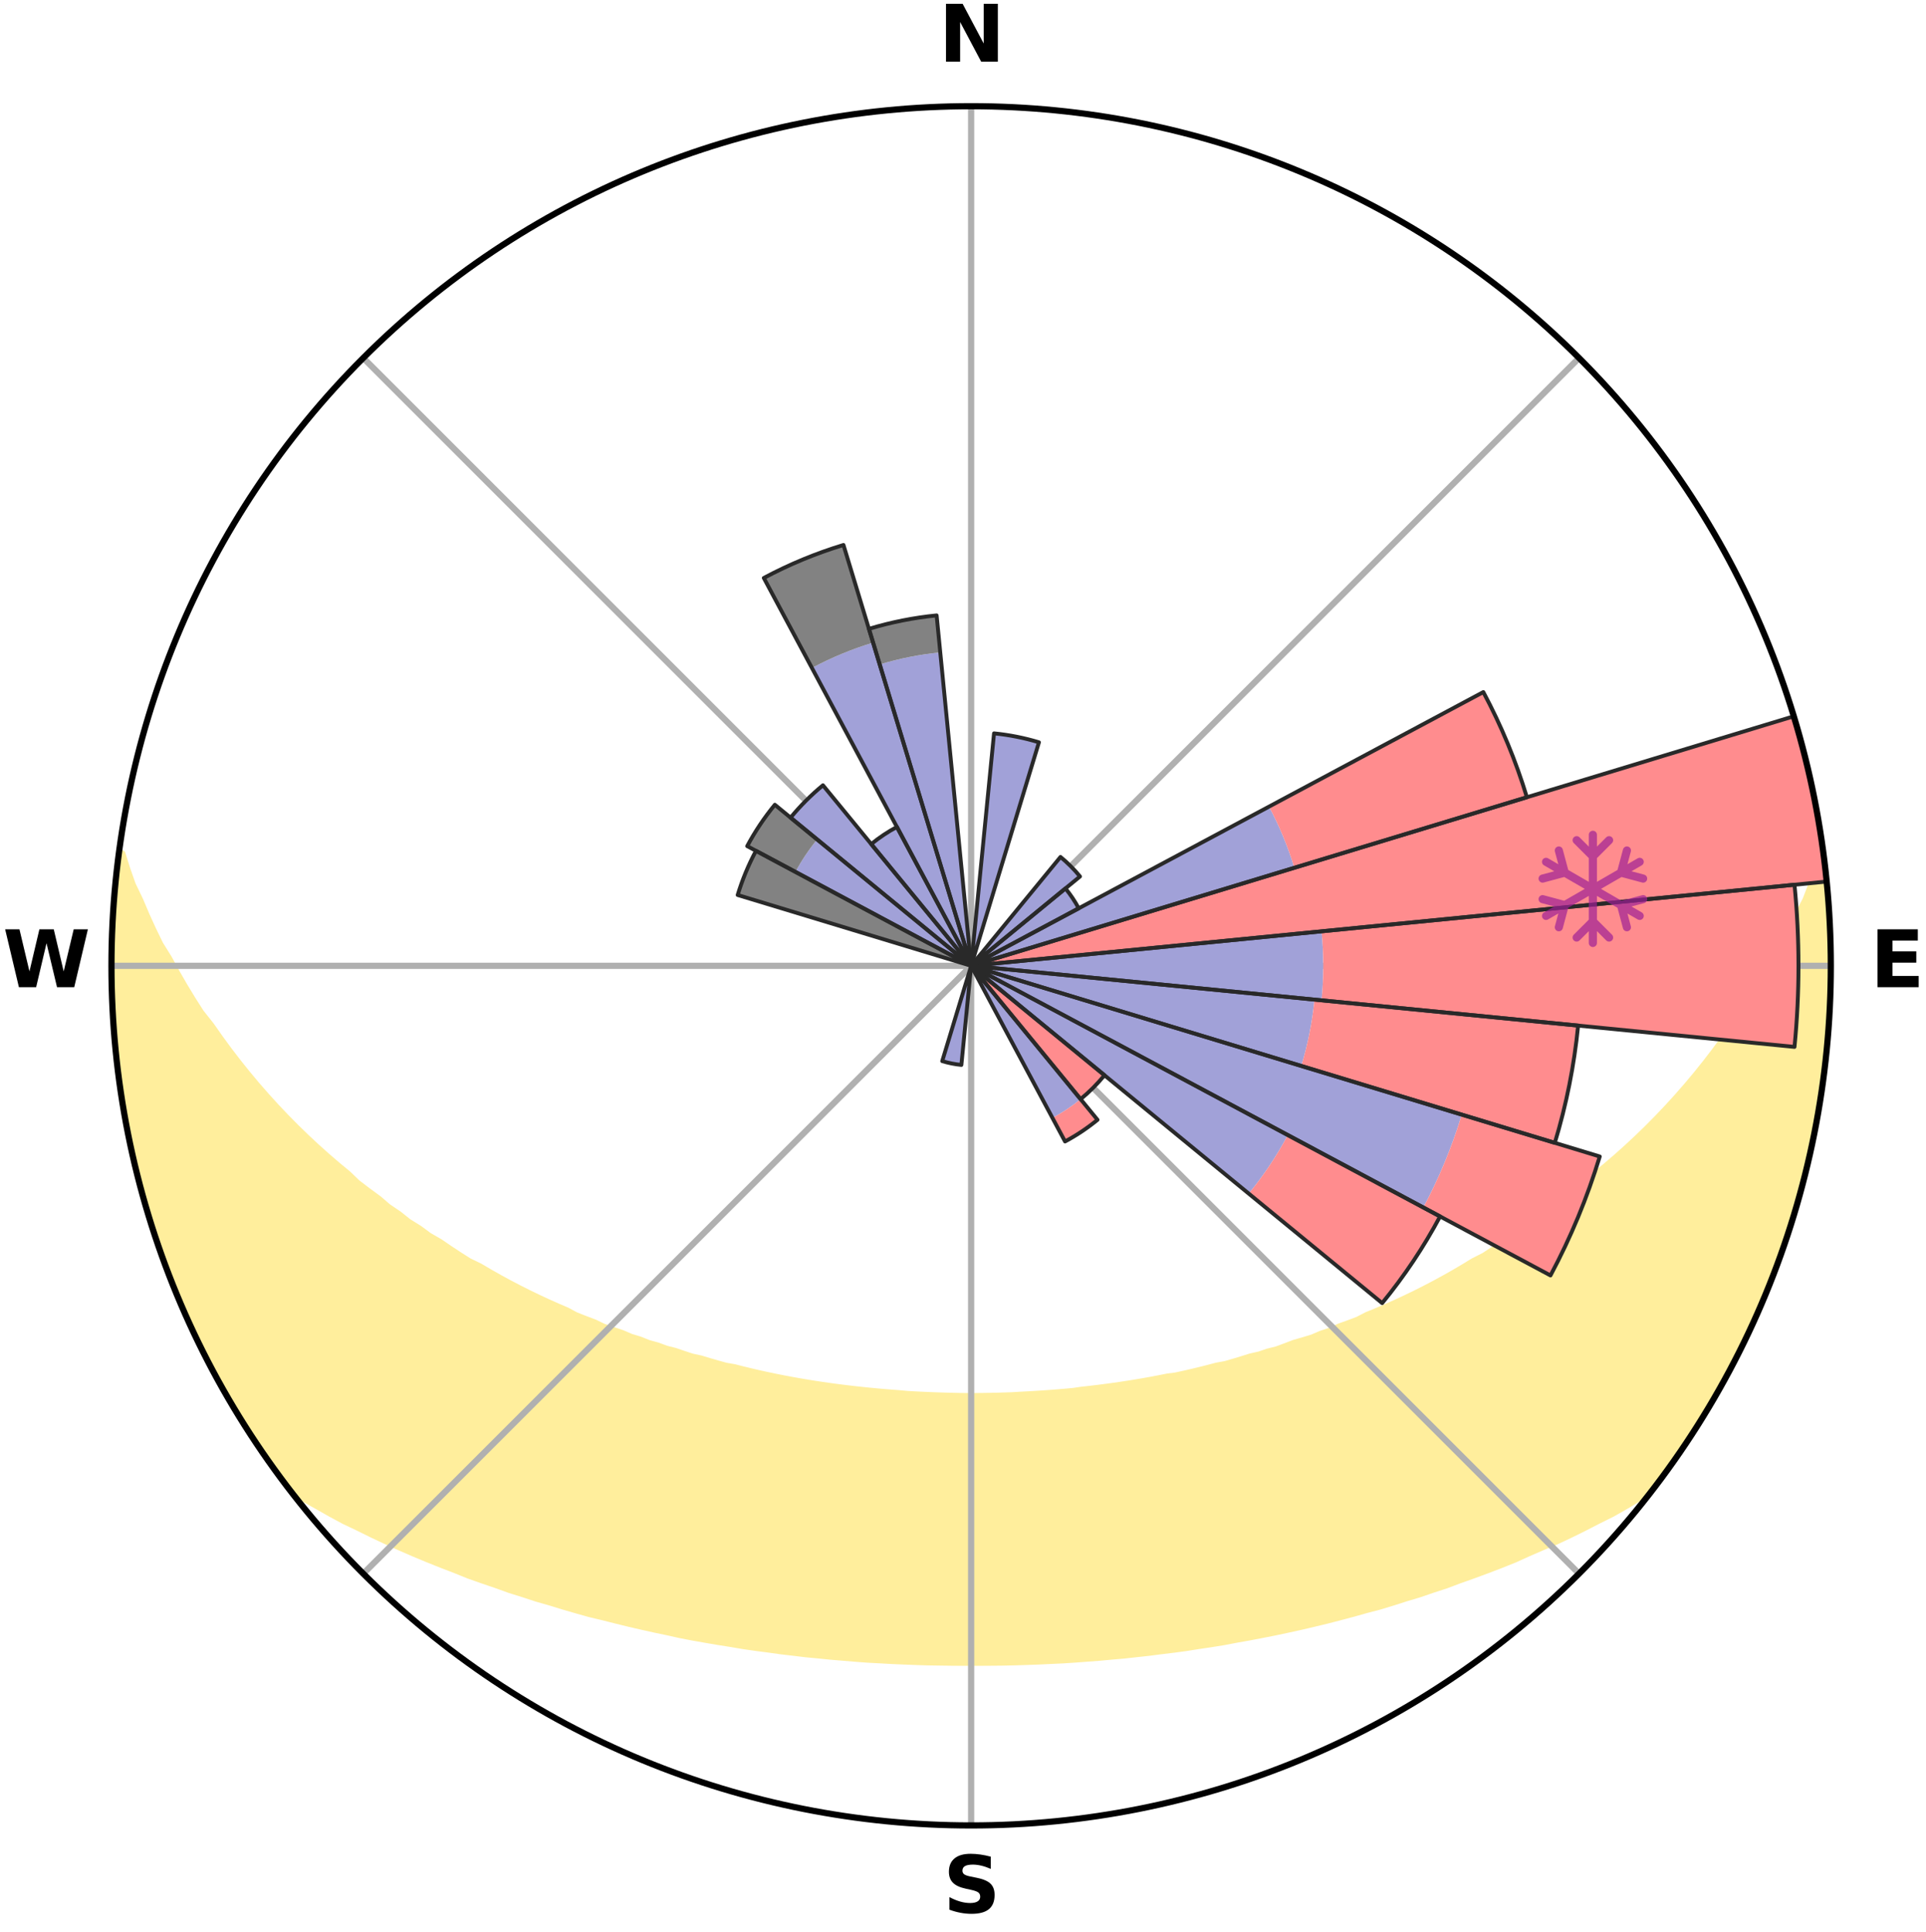 <?xml version="1.0" encoding="utf-8" standalone="no"?>
<!DOCTYPE svg PUBLIC "-//W3C//DTD SVG 1.1//EN"
  "http://www.w3.org/Graphics/SVG/1.1/DTD/svg11.dtd">
<svg xmlns:xlink="http://www.w3.org/1999/xlink" width="248.41pt" height="249.158pt" viewBox="0 0 248.41 249.158" xmlns="http://www.w3.org/2000/svg" version="1.1">
 <title>Ski Rose for Ski Park Grůň</title>
 <defs>
  <style type="text/css">*{stroke-linejoin: round; stroke-linecap: butt}</style>
 </defs>
 <g id="figure_1">
  <g id="patch_1">
   <path d="M 0 249.158 
L 248.41 249.158 
L 248.41 0 
L 0 0 
z
" style="fill: #ffffff"/>
  </g>
  <g id="axes_1">
   <g id="patch_2">
    <path d="M 236.135 124.579 
C 236.135 110.018 233.267 95.599 227.695 82.147 
C 222.122 68.695 213.955 56.471 203.659 46.175 
C 193.363 35.879 181.139 27.711 167.687 22.139 
C 154.235 16.567 139.815 13.699 125.255 13.699 
C 110.694 13.699 96.275 16.567 82.823 22.139 
C 69.371 27.711 57.147 35.879 46.851 46.175 
C 36.555 56.471 28.387 68.695 22.815 82.147 
C 17.243 95.599 14.375 110.018 14.375 124.579 
C 14.375 139.14 17.243 153.559 22.815 167.011 
C 28.387 180.463 36.555 192.687 46.851 202.983 
C 57.147 213.279 69.371 221.447 82.823 227.019 
C 96.275 232.591 110.694 235.459 125.255 235.459 
C 139.815 235.459 154.235 232.591 167.687 227.019 
C 181.139 221.447 193.363 213.279 203.659 202.983 
C 213.955 192.687 222.122 180.463 227.695 167.011 
C 233.267 153.559 236.135 139.14 236.135 124.579 
M 125.255 124.579 
C 125.255 124.579 125.255 124.579 125.255 124.579 
C 125.255 124.579 125.255 124.579 125.255 124.579 
C 125.255 124.579 125.255 124.579 125.255 124.579 
C 125.255 124.579 125.255 124.579 125.255 124.579 
C 125.255 124.579 125.255 124.579 125.255 124.579 
C 125.255 124.579 125.255 124.579 125.255 124.579 
C 125.255 124.579 125.255 124.579 125.255 124.579 
C 125.255 124.579 125.255 124.579 125.255 124.579 
C 125.255 124.579 125.255 124.579 125.255 124.579 
C 125.255 124.579 125.255 124.579 125.255 124.579 
C 125.255 124.579 125.255 124.579 125.255 124.579 
C 125.255 124.579 125.255 124.579 125.255 124.579 
C 125.255 124.579 125.255 124.579 125.255 124.579 
C 125.255 124.579 125.255 124.579 125.255 124.579 
C 125.255 124.579 125.255 124.579 125.255 124.579 
C 125.255 124.579 125.255 124.579 125.255 124.579 
z
" style="fill: #ffffff"/>
   </g>
   <g id="PolyCollection_1">
    <defs>
     <path id="m8e613a04fe" d="M 235.306 -137.118 
L 234.426 -137.017 
L 233.729 -135.024 
L 232.969 -133.056 
L 231.962 -131.106 
L 231.096 -129.2 
L 230.187 -127.327 
L 229.239 -125.487 
L 228.058 -123.682 
L 227.04 -121.914 
L 225.99 -120.181 
L 224.909 -118.484 
L 223.603 -116.839 
L 222.468 -115.219 
L 221.307 -113.635 
L 220.122 -112.09 
L 218.914 -110.582 
L 217.685 -109.112 
L 216.436 -107.68 
L 215.168 -106.286 
L 213.883 -104.931 
L 212.582 -103.614 
L 211.265 -102.335 
L 209.935 -101.095 
L 208.593 -99.893 
L 207.24 -98.729 
L 205.877 -97.603 
L 204.683 -96.452 
L 203.302 -95.398 
L 201.914 -94.382 
L 200.692 -93.332 
L 199.293 -92.386 
L 198.057 -91.401 
L 196.651 -90.525 
L 195.404 -89.604 
L 193.995 -88.795 
L 192.741 -87.937 
L 191.484 -87.109 
L 190.076 -86.397 
L 188.817 -85.628 
L 187.557 -84.888 
L 186.297 -84.176 
L 185.038 -83.491 
L 183.78 -82.834 
L 182.524 -82.202 
L 181.27 -81.597 
L 180.02 -81.017 
L 178.773 -80.462 
L 177.531 -79.931 
L 176.294 -79.423 
L 175.171 -78.839 
L 173.943 -78.376 
L 172.72 -77.935 
L 171.603 -77.415 
L 170.392 -77.014 
L 169.28 -76.534 
L 168.081 -76.173 
L 166.891 -75.829 
L 165.79 -75.406 
L 164.692 -75 
L 163.522 -74.708 
L 162.432 -74.337 
L 161.279 -74.076 
L 160.198 -73.736 
L 159.122 -73.412 
L 158.049 -73.103 
L 156.925 -72.898 
L 155.863 -72.616 
L 154.805 -72.349 
L 153.751 -72.096 
L 152.701 -71.855 
L 151.656 -71.627 
L 150.578 -71.488 
L 149.544 -71.282 
L 148.514 -71.087 
L 147.488 -70.903 
L 146.467 -70.729 
L 145.45 -70.566 
L 144.436 -70.412 
L 143.427 -70.268 
L 142.422 -70.133 
L 141.42 -70.006 
L 140.422 -69.888 
L 139.427 -69.779 
L 138.446 -69.632 
L 137.456 -69.541 
L 136.469 -69.458 
L 135.485 -69.381 
L 134.503 -69.312 
L 133.524 -69.249 
L 132.547 -69.193 
L 131.571 -69.143 
L 130.599 -69.082 
L 129.625 -69.048 
L 128.653 -69.02 
L 127.682 -68.999 
L 126.711 -68.983 
L 125.74 -68.974 
L 124.77 -68.973 
L 123.799 -68.983 
L 122.828 -69.006 
L 121.857 -69.031 
L 120.886 -69.062 
L 119.913 -69.099 
L 118.939 -69.142 
L 117.963 -69.191 
L 116.985 -69.247 
L 116.011 -69.341 
L 115.031 -69.414 
L 114.048 -69.493 
L 113.062 -69.58 
L 112.073 -69.674 
L 111.082 -69.776 
L 110.087 -69.885 
L 109.089 -70.003 
L 108.087 -70.129 
L 107.081 -70.264 
L 106.072 -70.409 
L 105.059 -70.562 
L 104.041 -70.725 
L 103.02 -70.899 
L 101.994 -71.083 
L 100.964 -71.278 
L 99.93 -71.484 
L 98.891 -71.702 
L 97.848 -71.932 
L 96.801 -72.175 
L 95.75 -72.43 
L 94.695 -72.699 
L 93.582 -72.894 
L 92.516 -73.189 
L 91.446 -73.499 
L 90.372 -73.824 
L 89.228 -74.072 
L 88.145 -74.428 
L 87.058 -74.8 
L 85.892 -75.094 
L 84.797 -75.5 
L 83.616 -75.826 
L 82.513 -76.269 
L 81.319 -76.631 
L 80.209 -77.111 
L 79.002 -77.512 
L 77.787 -77.933 
L 76.67 -78.474 
L 75.445 -78.937 
L 74.214 -79.422 
L 73.092 -80.028 
L 71.854 -80.559 
L 70.611 -81.114 
L 69.365 -81.693 
L 68.115 -82.298 
L 66.862 -82.928 
L 65.608 -83.585 
L 64.352 -84.269 
L 63.096 -84.98 
L 61.84 -85.718 
L 60.438 -86.399 
L 59.181 -87.196 
L 57.928 -88.023 
L 56.677 -88.88 
L 55.272 -89.687 
L 54.029 -90.606 
L 52.626 -91.48 
L 51.393 -92.463 
L 49.998 -93.407 
L 48.779 -94.454 
L 47.395 -95.469 
L 46.018 -96.52 
L 44.827 -97.668 
L 43.467 -98.792 
L 42.118 -99.953 
L 40.779 -101.152 
L 39.452 -102.389 
L 38.139 -103.665 
L 36.841 -104.978 
L 35.559 -106.33 
L 34.295 -107.721 
L 33.048 -109.149 
L 31.822 -110.615 
L 30.617 -112.12 
L 29.435 -113.662 
L 28.277 -115.241 
L 27.144 -116.858 
L 25.841 -118.499 
L 24.763 -120.191 
L 23.715 -121.92 
L 22.698 -123.684 
L 21.715 -125.483 
L 20.573 -127.32 
L 19.665 -129.189 
L 18.798 -131.09 
L 17.978 -133.022 
L 17.025 -135 
L 16.323 -136.99 
L 15.692 -139.003 
L 15.357 -139.047 
L 15.357 -139.047 
L 15.108 -137.129 
L 14.892 -135.206 
L 14.8 -133.272 
L 14.65 -131.344 
L 14.625 -129.409 
L 14.464 -127.48 
L 14.413 -125.546 
L 14.393 -123.612 
L 14.502 -121.679 
L 14.547 -119.745 
L 14.623 -117.813 
L 14.731 -115.881 
L 14.97 -113.96 
L 15.14 -112.033 
L 15.342 -110.109 
L 15.675 -108.202 
L 15.939 -106.286 
L 16.232 -104.373 
L 16.661 -102.485 
L 17.016 -100.583 
L 17.507 -98.711 
L 17.925 -96.822 
L 18.424 -94.952 
L 19.008 -93.107 
L 19.517 -91.24 
L 20.163 -89.416 
L 20.735 -87.567 
L 21.488 -85.782 
L 22.121 -83.954 
L 22.83 -82.153 
L 23.629 -80.391 
L 24.358 -78.598 
L 25.218 -76.864 
L 26.055 -75.12 
L 26.929 -73.394 
L 27.882 -71.71 
L 28.781 -69.997 
L 29.766 -68.332 
L 30.731 -66.655 
L 31.754 -65.012 
L 32.816 -63.395 
L 33.879 -61.779 
L 34.987 -60.192 
L 36.124 -58.626 
L 37.339 -57.119 
L 39.064 -56.02 
L 40.867 -55.015 
L 42.632 -54.012 
L 44.409 -53.052 
L 46.244 -52.179 
L 48.032 -51.297 
L 49.822 -50.452 
L 51.613 -49.641 
L 53.403 -48.863 
L 55.191 -48.117 
L 56.975 -47.403 
L 58.756 -46.718 
L 60.493 -46.017 
L 62.265 -45.39 
L 64.031 -44.79 
L 65.753 -44.167 
L 67.507 -43.62 
L 69.224 -43.054 
L 70.965 -42.556 
L 72.667 -42.033 
L 74.368 -41.54 
L 76.061 -41.064 
L 77.774 -40.656 
L 79.457 -40.23 
L 81.131 -39.818 
L 82.803 -39.433 
L 84.465 -39.061 
L 86.125 -38.715 
L 87.76 -38.348 
L 89.406 -38.033 
L 91.049 -37.743 
L 92.683 -37.463 
L 94.314 -37.206 
L 95.928 -36.93 
L 97.546 -36.699 
L 99.162 -36.49 
L 100.763 -36.265 
L 102.367 -36.078 
L 103.961 -35.885 
L 105.558 -35.735 
L 107.146 -35.573 
L 108.734 -35.441 
L 110.316 -35.308 
L 111.896 -35.191 
L 113.476 -35.106 
L 115.051 -35.017 
L 116.624 -34.949 
L 118.196 -34.887 
L 119.766 -34.839 
L 121.336 -34.815 
L 122.904 -34.793 
L 124.471 -34.785 
L 126.038 -34.785 
L 127.606 -34.795 
L 129.174 -34.808 
L 130.743 -34.842 
L 132.313 -34.891 
L 133.885 -34.947 
L 135.458 -35.023 
L 137.036 -35.095 
L 138.613 -35.198 
L 140.192 -35.316 
L 141.777 -35.435 
L 143.361 -35.582 
L 144.955 -35.719 
L 146.546 -35.896 
L 148.145 -36.069 
L 149.743 -36.277 
L 151.354 -36.471 
L 152.967 -36.687 
L 154.577 -36.945 
L 156.203 -37.185 
L 157.832 -37.448 
L 159.454 -37.759 
L 161.097 -38.049 
L 162.742 -38.365 
L 164.396 -38.691 
L 166.053 -39.044 
L 167.72 -39.408 
L 169.388 -39.799 
L 171.067 -40.203 
L 172.747 -40.637 
L 174.437 -41.084 
L 176.128 -41.561 
L 177.856 -42.012 
L 179.563 -42.528 
L 181.271 -43.076 
L 183.018 -43.597 
L 184.741 -44.189 
L 186.501 -44.761 
L 188.227 -45.413 
L 189.998 -46.04 
L 191.774 -46.695 
L 193.556 -47.379 
L 195.341 -48.093 
L 197.085 -48.885 
L 198.875 -49.663 
L 200.712 -50.428 
L 202.503 -51.273 
L 204.292 -52.155 
L 206.076 -53.074 
L 207.909 -53.985 
L 209.674 -54.989 
L 211.421 -56.039 
L 213.197 -57.098 
L 214.383 -58.628 
L 215.512 -60.199 
L 216.614 -61.789 
L 217.715 -63.381 
L 218.761 -65.009 
L 219.745 -66.676 
L 220.741 -68.333 
L 221.677 -70.026 
L 222.668 -71.688 
L 223.589 -73.39 
L 224.416 -75.139 
L 225.286 -76.867 
L 226.107 -78.618 
L 226.881 -80.391 
L 227.66 -82.162 
L 228.332 -83.976 
L 229.106 -85.751 
L 229.686 -87.598 
L 230.345 -89.416 
L 230.995 -91.239 
L 231.444 -93.124 
L 232.007 -94.974 
L 232.518 -96.839 
L 233.001 -98.712 
L 233.442 -100.595 
L 233.844 -102.486 
L 234.206 -104.386 
L 234.536 -106.292 
L 234.821 -108.204 
L 235.065 -110.122 
L 235.287 -112.043 
L 235.456 -113.968 
L 235.775 -115.881 
L 235.871 -117.813 
L 235.93 -119.747 
L 235.952 -121.68 
L 236.108 -123.612 
L 236.084 -125.546 
L 236.025 -127.48 
L 235.909 -129.41 
L 235.928 -131.348 
L 235.769 -133.277 
L 235.553 -135.2 
L 235.306 -137.118 
z
" style="stroke: #ffee9c"/>
    </defs>
    <g clip-path="url(#p1c7243bd51)">
     <use xlink:href="#m8e613a04fe" x="0" y="249.158" style="fill: #ffee9c; stroke: #ffee9c"/>
    </g>
   </g>
   <g id="matplotlib.axis_1">
    <g id="xtick_1">
     <g id="line2d_1">
      <path d="M 125.255 124.579 
L 125.255 13.699 
" clip-path="url(#p1c7243bd51)" style="fill: none; stroke: #b0b0b0; stroke-width: 0.8; stroke-linecap: square"/>
     </g>
     <g id="text_1">
      <!-- N -->
      <g transform="translate(121.07 7.958) scale(0.1 -0.1)">
       <defs>
        <path id="DejaVuSans-Bold-4e" d="M 588 4666 
L 1931 4666 
L 3628 1466 
L 3628 4666 
L 4769 4666 
L 4769 0 
L 3425 0 
L 1728 3200 
L 1728 0 
L 588 0 
L 588 4666 
z
" transform="scale(0.016)"/>
       </defs>
       <use xlink:href="#DejaVuSans-Bold-4e"/>
      </g>
     </g>
    </g>
    <g id="xtick_2">
     <g id="line2d_2">
      <path d="M 125.255 124.579 
L 203.659 46.175 
" clip-path="url(#p1c7243bd51)" style="fill: none; stroke: #b0b0b0; stroke-width: 0.8; stroke-linecap: square"/>
     </g>
    </g>
    <g id="xtick_3">
     <g id="line2d_3">
      <path d="M 125.255 124.579 
L 236.135 124.579 
" clip-path="url(#p1c7243bd51)" style="fill: none; stroke: #b0b0b0; stroke-width: 0.8; stroke-linecap: square"/>
     </g>
     <g id="text_2">
      <!-- E -->
      <g transform="translate(241.219 127.338) scale(0.1 -0.1)">
       <defs>
        <path id="DejaVuSans-Bold-45" d="M 588 4666 
L 3834 4666 
L 3834 3756 
L 1791 3756 
L 1791 2888 
L 3713 2888 
L 3713 1978 
L 1791 1978 
L 1791 909 
L 3903 909 
L 3903 0 
L 588 0 
L 588 4666 
z
" transform="scale(0.016)"/>
       </defs>
       <use xlink:href="#DejaVuSans-Bold-45"/>
      </g>
     </g>
    </g>
    <g id="xtick_4">
     <g id="line2d_4">
      <path d="M 125.255 124.579 
L 203.659 202.983 
" clip-path="url(#p1c7243bd51)" style="fill: none; stroke: #b0b0b0; stroke-width: 0.8; stroke-linecap: square"/>
     </g>
    </g>
    <g id="xtick_5">
     <g id="line2d_5">
      <path d="M 125.255 124.579 
L 125.255 235.459 
" clip-path="url(#p1c7243bd51)" style="fill: none; stroke: #b0b0b0; stroke-width: 0.8; stroke-linecap: square"/>
     </g>
     <g id="text_3">
      <!-- S -->
      <g transform="translate(121.654 246.718) scale(0.1 -0.1)">
       <defs>
        <path id="DejaVuSans-Bold-53" d="M 3834 4519 
L 3834 3531 
Q 3450 3703 3084 3790 
Q 2719 3878 2394 3878 
Q 1963 3878 1756 3759 
Q 1550 3641 1550 3391 
Q 1550 3203 1689 3098 
Q 1828 2994 2194 2919 
L 2706 2816 
Q 3484 2659 3812 2340 
Q 4141 2022 4141 1434 
Q 4141 663 3683 286 
Q 3225 -91 2284 -91 
Q 1841 -91 1394 -6 
Q 947 78 500 244 
L 500 1259 
Q 947 1022 1364 901 
Q 1781 781 2169 781 
Q 2563 781 2772 912 
Q 2981 1044 2981 1288 
Q 2981 1506 2839 1625 
Q 2697 1744 2272 1838 
L 1806 1941 
Q 1106 2091 782 2419 
Q 459 2747 459 3303 
Q 459 4000 909 4375 
Q 1359 4750 2203 4750 
Q 2588 4750 2994 4692 
Q 3400 4634 3834 4519 
z
" transform="scale(0.016)"/>
       </defs>
       <use xlink:href="#DejaVuSans-Bold-53"/>
      </g>
     </g>
    </g>
    <g id="xtick_6">
     <g id="line2d_6">
      <path d="M 125.255 124.579 
L 46.851 202.983 
" clip-path="url(#p1c7243bd51)" style="fill: none; stroke: #b0b0b0; stroke-width: 0.8; stroke-linecap: square"/>
     </g>
    </g>
    <g id="xtick_7">
     <g id="line2d_7">
      <path d="M 125.255 124.579 
L 14.375 124.579 
" clip-path="url(#p1c7243bd51)" style="fill: none; stroke: #b0b0b0; stroke-width: 0.8; stroke-linecap: square"/>
     </g>
     <g id="text_4">
      <!-- W -->
      <g transform="translate(0.36 127.338) scale(0.1 -0.1)">
       <defs>
        <path id="DejaVuSans-Bold-57" d="M 191 4666 
L 1344 4666 
L 2150 1275 
L 2950 4666 
L 4109 4666 
L 4909 1275 
L 5716 4666 
L 6859 4666 
L 5759 0 
L 4372 0 
L 3525 3547 
L 2688 0 
L 1300 0 
L 191 4666 
z
" transform="scale(0.016)"/>
       </defs>
       <use xlink:href="#DejaVuSans-Bold-57"/>
      </g>
     </g>
    </g>
    <g id="xtick_8">
     <g id="line2d_8">
      <path d="M 125.255 124.579 
L 46.851 46.175 
" clip-path="url(#p1c7243bd51)" style="fill: none; stroke: #b0b0b0; stroke-width: 0.8; stroke-linecap: square"/>
     </g>
    </g>
   </g>
   <g id="matplotlib.axis_2"/>
   <g id="patch_3">
    <path d="M 125.255 124.579 
C 125.255 124.579 125.255 124.579 125.255 124.579 
C 125.255 124.579 125.255 124.579 125.255 124.579 
L 125.255 124.579 
C 125.255 124.579 125.255 124.579 125.255 124.579 
C 125.255 124.579 125.255 124.579 125.255 124.579 
z
" clip-path="url(#p1c7243bd51)" style="fill: #d9d9d9"/>
   </g>
   <g id="patch_4">
    <path d="M 125.255 124.579 
C 125.255 124.579 125.255 124.579 125.255 124.579 
C 125.255 124.579 125.255 124.579 125.255 124.579 
L 125.255 124.579 
C 125.255 124.579 125.255 124.579 125.255 124.579 
C 125.255 124.579 125.255 124.579 125.255 124.579 
z
" clip-path="url(#p1c7243bd51)" style="fill: #d9d9d9"/>
   </g>
   <g id="patch_5">
    <path d="M 125.255 124.579 
C 125.255 124.579 125.255 124.579 125.255 124.579 
C 125.255 124.579 125.255 124.579 125.255 124.579 
L 125.255 124.579 
C 125.255 124.579 125.255 124.579 125.255 124.579 
C 125.255 124.579 125.255 124.579 125.255 124.579 
z
" clip-path="url(#p1c7243bd51)" style="fill: #d9d9d9"/>
   </g>
   <g id="patch_6">
    <path d="M 125.255 124.579 
C 125.255 124.579 125.255 124.579 125.255 124.579 
C 125.255 124.579 125.255 124.579 125.255 124.579 
L 125.255 124.579 
C 125.255 124.579 125.255 124.579 125.255 124.579 
C 125.255 124.579 125.255 124.579 125.255 124.579 
z
" clip-path="url(#p1c7243bd51)" style="fill: #d9d9d9"/>
   </g>
   <g id="patch_7">
    <path d="M 125.255 124.579 
C 125.255 124.579 125.255 124.579 125.255 124.579 
C 125.255 124.579 125.255 124.579 125.255 124.579 
L 125.255 124.579 
C 125.255 124.579 125.255 124.579 125.255 124.579 
C 125.255 124.579 125.255 124.579 125.255 124.579 
z
" clip-path="url(#p1c7243bd51)" style="fill: #d9d9d9"/>
   </g>
   <g id="patch_8">
    <path d="M 125.255 124.579 
C 125.255 124.579 125.255 124.579 125.255 124.579 
C 125.255 124.579 125.255 124.579 125.255 124.579 
L 125.255 124.579 
C 125.255 124.579 125.255 124.579 125.255 124.579 
C 125.255 124.579 125.255 124.579 125.255 124.579 
z
" clip-path="url(#p1c7243bd51)" style="fill: #d9d9d9"/>
   </g>
   <g id="patch_9">
    <path d="M 125.255 124.579 
C 125.255 124.579 125.255 124.579 125.255 124.579 
C 125.255 124.579 125.255 124.579 125.255 124.579 
L 125.255 124.579 
C 125.255 124.579 125.255 124.579 125.255 124.579 
C 125.255 124.579 125.255 124.579 125.255 124.579 
z
" clip-path="url(#p1c7243bd51)" style="fill: #d9d9d9"/>
   </g>
   <g id="patch_10">
    <path d="M 125.255 124.579 
C 125.255 124.579 125.255 124.579 125.255 124.579 
C 125.255 124.579 125.255 124.579 125.255 124.579 
L 125.255 124.579 
C 125.255 124.579 125.255 124.579 125.255 124.579 
C 125.255 124.579 125.255 124.579 125.255 124.579 
z
" clip-path="url(#p1c7243bd51)" style="fill: #d9d9d9"/>
   </g>
   <g id="patch_11">
    <path d="M 125.255 124.579 
C 125.255 124.579 125.255 124.579 125.255 124.579 
C 125.255 124.579 125.255 124.579 125.255 124.579 
L 125.255 124.579 
C 125.255 124.579 125.255 124.579 125.255 124.579 
C 125.255 124.579 125.255 124.579 125.255 124.579 
z
" clip-path="url(#p1c7243bd51)" style="fill: #d9d9d9"/>
   </g>
   <g id="patch_12">
    <path d="M 125.255 124.579 
C 125.255 124.579 125.255 124.579 125.255 124.579 
C 125.255 124.579 125.255 124.579 125.255 124.579 
L 125.255 124.579 
C 125.255 124.579 125.255 124.579 125.255 124.579 
C 125.255 124.579 125.255 124.579 125.255 124.579 
z
" clip-path="url(#p1c7243bd51)" style="fill: #d9d9d9"/>
   </g>
   <g id="patch_13">
    <path d="M 125.255 124.579 
C 125.255 124.579 125.255 124.579 125.255 124.579 
C 125.255 124.579 125.255 124.579 125.255 124.579 
L 125.255 124.579 
C 125.255 124.579 125.255 124.579 125.255 124.579 
C 125.255 124.579 125.255 124.579 125.255 124.579 
z
" clip-path="url(#p1c7243bd51)" style="fill: #d9d9d9"/>
   </g>
   <g id="patch_14">
    <path d="M 125.255 124.579 
C 125.255 124.579 125.255 124.579 125.255 124.579 
C 125.255 124.579 125.255 124.579 125.255 124.579 
L 125.255 124.579 
C 125.255 124.579 125.255 124.579 125.255 124.579 
C 125.255 124.579 125.255 124.579 125.255 124.579 
z
" clip-path="url(#p1c7243bd51)" style="fill: #d9d9d9"/>
   </g>
   <g id="patch_15">
    <path d="M 125.255 124.579 
C 125.255 124.579 125.255 124.579 125.255 124.579 
C 125.255 124.579 125.255 124.579 125.255 124.579 
L 125.255 124.579 
C 125.255 124.579 125.255 124.579 125.255 124.579 
C 125.255 124.579 125.255 124.579 125.255 124.579 
z
" clip-path="url(#p1c7243bd51)" style="fill: #d9d9d9"/>
   </g>
   <g id="patch_16">
    <path d="M 125.255 124.579 
C 125.255 124.579 125.255 124.579 125.255 124.579 
C 125.255 124.579 125.255 124.579 125.255 124.579 
L 125.255 124.579 
C 125.255 124.579 125.255 124.579 125.255 124.579 
C 125.255 124.579 125.255 124.579 125.255 124.579 
z
" clip-path="url(#p1c7243bd51)" style="fill: #d9d9d9"/>
   </g>
   <g id="patch_17">
    <path d="M 125.255 124.579 
C 125.255 124.579 125.255 124.579 125.255 124.579 
C 125.255 124.579 125.255 124.579 125.255 124.579 
L 125.255 124.579 
C 125.255 124.579 125.255 124.579 125.255 124.579 
C 125.255 124.579 125.255 124.579 125.255 124.579 
z
" clip-path="url(#p1c7243bd51)" style="fill: #d9d9d9"/>
   </g>
   <g id="patch_18">
    <path d="M 125.255 124.579 
C 125.255 124.579 125.255 124.579 125.255 124.579 
C 125.255 124.579 125.255 124.579 125.255 124.579 
L 125.255 124.579 
C 125.255 124.579 125.255 124.579 125.255 124.579 
C 125.255 124.579 125.255 124.579 125.255 124.579 
z
" clip-path="url(#p1c7243bd51)" style="fill: #d9d9d9"/>
   </g>
   <g id="patch_19">
    <path d="M 125.255 124.579 
C 125.255 124.579 125.255 124.579 125.255 124.579 
C 125.255 124.579 125.255 124.579 125.255 124.579 
L 125.255 124.579 
C 125.255 124.579 125.255 124.579 125.255 124.579 
C 125.255 124.579 125.255 124.579 125.255 124.579 
z
" clip-path="url(#p1c7243bd51)" style="fill: #d9d9d9"/>
   </g>
   <g id="patch_20">
    <path d="M 125.255 124.579 
C 125.255 124.579 125.255 124.579 125.255 124.579 
C 125.255 124.579 125.255 124.579 125.255 124.579 
L 125.255 124.579 
C 125.255 124.579 125.255 124.579 125.255 124.579 
C 125.255 124.579 125.255 124.579 125.255 124.579 
z
" clip-path="url(#p1c7243bd51)" style="fill: #d9d9d9"/>
   </g>
   <g id="patch_21">
    <path d="M 125.255 124.579 
C 125.255 124.579 125.255 124.579 125.255 124.579 
C 125.255 124.579 125.255 124.579 125.255 124.579 
L 125.255 124.579 
C 125.255 124.579 125.255 124.579 125.255 124.579 
C 125.255 124.579 125.255 124.579 125.255 124.579 
z
" clip-path="url(#p1c7243bd51)" style="fill: #d9d9d9"/>
   </g>
   <g id="patch_22">
    <path d="M 125.255 124.579 
C 125.255 124.579 125.255 124.579 125.255 124.579 
C 125.255 124.579 125.255 124.579 125.255 124.579 
L 125.255 124.579 
C 125.255 124.579 125.255 124.579 125.255 124.579 
C 125.255 124.579 125.255 124.579 125.255 124.579 
z
" clip-path="url(#p1c7243bd51)" style="fill: #d9d9d9"/>
   </g>
   <g id="patch_23">
    <path d="M 125.255 124.579 
C 125.255 124.579 125.255 124.579 125.255 124.579 
C 125.255 124.579 125.255 124.579 125.255 124.579 
L 125.255 124.579 
C 125.255 124.579 125.255 124.579 125.255 124.579 
C 125.255 124.579 125.255 124.579 125.255 124.579 
z
" clip-path="url(#p1c7243bd51)" style="fill: #d9d9d9"/>
   </g>
   <g id="patch_24">
    <path d="M 125.255 124.579 
C 125.255 124.579 125.255 124.579 125.255 124.579 
C 125.255 124.579 125.255 124.579 125.255 124.579 
L 125.255 124.579 
C 125.255 124.579 125.255 124.579 125.255 124.579 
C 125.255 124.579 125.255 124.579 125.255 124.579 
z
" clip-path="url(#p1c7243bd51)" style="fill: #d9d9d9"/>
   </g>
   <g id="patch_25">
    <path d="M 125.255 124.579 
C 125.255 124.579 125.255 124.579 125.255 124.579 
C 125.255 124.579 125.255 124.579 125.255 124.579 
L 125.255 124.579 
C 125.255 124.579 125.255 124.579 125.255 124.579 
C 125.255 124.579 125.255 124.579 125.255 124.579 
z
" clip-path="url(#p1c7243bd51)" style="fill: #d9d9d9"/>
   </g>
   <g id="patch_26">
    <path d="M 125.255 124.579 
C 125.255 124.579 125.255 124.579 125.255 124.579 
C 125.255 124.579 125.255 124.579 125.255 124.579 
L 125.255 124.579 
C 125.255 124.579 125.255 124.579 125.255 124.579 
C 125.255 124.579 125.255 124.579 125.255 124.579 
z
" clip-path="url(#p1c7243bd51)" style="fill: #d9d9d9"/>
   </g>
   <g id="patch_27">
    <path d="M 125.255 124.579 
C 125.255 124.579 125.255 124.579 125.255 124.579 
C 125.255 124.579 125.255 124.579 125.255 124.579 
L 125.255 124.579 
C 125.255 124.579 125.255 124.579 125.255 124.579 
C 125.255 124.579 125.255 124.579 125.255 124.579 
z
" clip-path="url(#p1c7243bd51)" style="fill: #d9d9d9"/>
   </g>
   <g id="patch_28">
    <path d="M 125.255 124.579 
C 125.255 124.579 125.255 124.579 125.255 124.579 
C 125.255 124.579 125.255 124.579 125.255 124.579 
L 125.255 124.579 
C 125.255 124.579 125.255 124.579 125.255 124.579 
C 125.255 124.579 125.255 124.579 125.255 124.579 
z
" clip-path="url(#p1c7243bd51)" style="fill: #d9d9d9"/>
   </g>
   <g id="patch_29">
    <path d="M 125.255 124.579 
C 125.255 124.579 125.255 124.579 125.255 124.579 
C 125.255 124.579 125.255 124.579 125.255 124.579 
L 125.255 124.579 
C 125.255 124.579 125.255 124.579 125.255 124.579 
C 125.255 124.579 125.255 124.579 125.255 124.579 
z
" clip-path="url(#p1c7243bd51)" style="fill: #d9d9d9"/>
   </g>
   <g id="patch_30">
    <path d="M 125.255 124.579 
C 125.255 124.579 125.255 124.579 125.255 124.579 
C 125.255 124.579 125.255 124.579 125.255 124.579 
L 125.255 124.579 
C 125.255 124.579 125.255 124.579 125.255 124.579 
C 125.255 124.579 125.255 124.579 125.255 124.579 
z
" clip-path="url(#p1c7243bd51)" style="fill: #d9d9d9"/>
   </g>
   <g id="patch_31">
    <path d="M 125.255 124.579 
C 125.255 124.579 125.255 124.579 125.255 124.579 
C 125.255 124.579 125.255 124.579 125.255 124.579 
L 125.255 124.579 
C 125.255 124.579 125.255 124.579 125.255 124.579 
C 125.255 124.579 125.255 124.579 125.255 124.579 
z
" clip-path="url(#p1c7243bd51)" style="fill: #d9d9d9"/>
   </g>
   <g id="patch_32">
    <path d="M 125.255 124.579 
C 125.255 124.579 125.255 124.579 125.255 124.579 
C 125.255 124.579 125.255 124.579 125.255 124.579 
L 125.255 124.579 
C 125.255 124.579 125.255 124.579 125.255 124.579 
C 125.255 124.579 125.255 124.579 125.255 124.579 
z
" clip-path="url(#p1c7243bd51)" style="fill: #d9d9d9"/>
   </g>
   <g id="patch_33">
    <path d="M 125.255 124.579 
C 125.255 124.579 125.255 124.579 125.255 124.579 
C 125.255 124.579 125.255 124.579 125.255 124.579 
L 125.255 124.579 
C 125.255 124.579 125.255 124.579 125.255 124.579 
C 125.255 124.579 125.255 124.579 125.255 124.579 
z
" clip-path="url(#p1c7243bd51)" style="fill: #d9d9d9"/>
   </g>
   <g id="patch_34">
    <path d="M 125.255 124.579 
C 125.255 124.579 125.255 124.579 125.255 124.579 
C 125.255 124.579 125.255 124.579 125.255 124.579 
L 125.255 124.579 
C 125.255 124.579 125.255 124.579 125.255 124.579 
C 125.255 124.579 125.255 124.579 125.255 124.579 
z
" clip-path="url(#p1c7243bd51)" style="fill: #d9d9d9"/>
   </g>
   <g id="patch_35">
    <path d="M 125.255 124.579 
C 125.255 124.579 125.255 124.579 125.255 124.579 
C 125.255 124.579 125.255 124.579 125.255 124.579 
L 125.255 124.579 
C 125.255 124.579 125.255 124.579 125.255 124.579 
C 125.255 124.579 125.255 124.579 125.255 124.579 
z
" clip-path="url(#p1c7243bd51)" style="fill: #a1a1d8"/>
   </g>
   <g id="patch_36">
    <path d="M 125.255 124.579 
C 125.255 124.579 125.255 124.579 125.255 124.579 
C 125.255 124.579 125.255 124.579 125.255 124.579 
L 134 95.749 
C 133.057 95.463 132.099 95.223 131.132 95.031 
C 130.165 94.839 129.189 94.694 128.208 94.597 
z
" clip-path="url(#p1c7243bd51)" style="fill: #a1a1d8"/>
   </g>
   <g id="patch_37">
    <path d="M 125.255 124.579 
C 125.255 124.579 125.255 124.579 125.255 124.579 
C 125.255 124.579 125.255 124.579 125.255 124.579 
L 125.255 124.579 
C 125.255 124.579 125.255 124.579 125.255 124.579 
C 125.255 124.579 125.255 124.579 125.255 124.579 
z
" clip-path="url(#p1c7243bd51)" style="fill: #a1a1d8"/>
   </g>
   <g id="patch_38">
    <path d="M 125.255 124.579 
C 125.255 124.579 125.255 124.579 125.255 124.579 
C 125.255 124.579 125.255 124.579 125.255 124.579 
L 125.255 124.579 
C 125.255 124.579 125.255 124.579 125.255 124.579 
C 125.255 124.579 125.255 124.579 125.255 124.579 
z
" clip-path="url(#p1c7243bd51)" style="fill: #a1a1d8"/>
   </g>
   <g id="patch_39">
    <path d="M 125.255 124.579 
C 125.255 124.579 125.255 124.579 125.255 124.579 
C 125.255 124.579 125.255 124.579 125.255 124.579 
L 139.298 113.054 
C 138.921 112.594 138.522 112.153 138.101 111.733 
C 137.681 111.312 137.24 110.913 136.78 110.536 
z
" clip-path="url(#p1c7243bd51)" style="fill: #a1a1d8"/>
   </g>
   <g id="patch_40">
    <path d="M 125.255 124.579 
C 125.255 124.579 125.255 124.579 125.255 124.579 
C 125.255 124.579 125.255 124.579 125.255 124.579 
L 139.13 117.162 
C 138.888 116.708 138.623 116.266 138.337 115.838 
C 138.051 115.41 137.744 114.996 137.417 114.598 
z
" clip-path="url(#p1c7243bd51)" style="fill: #a1a1d8"/>
   </g>
   <g id="patch_41">
    <path d="M 125.255 124.579 
C 125.255 124.579 125.255 124.579 125.255 124.579 
C 125.255 124.579 125.255 124.579 125.255 124.579 
L 166.943 111.933 
C 166.529 110.569 166.048 109.225 165.502 107.908 
C 164.957 106.591 164.347 105.301 163.675 104.043 
z
" clip-path="url(#p1c7243bd51)" style="fill: #a1a1d8"/>
   </g>
   <g id="patch_42">
    <path d="M 125.255 124.579 
C 125.255 124.579 125.255 124.579 125.255 124.579 
C 125.255 124.579 125.255 124.579 125.255 124.579 
L 125.255 124.579 
C 125.255 124.579 125.255 124.579 125.255 124.579 
C 125.255 124.579 125.255 124.579 125.255 124.579 
z
" clip-path="url(#p1c7243bd51)" style="fill: #a1a1d8"/>
   </g>
   <g id="patch_43">
    <path d="M 125.255 124.579 
C 125.255 124.579 125.255 124.579 125.255 124.579 
C 125.255 124.579 125.255 124.579 125.255 124.579 
L 170.454 129.031 
C 170.6 127.551 170.673 126.066 170.673 124.579 
C 170.673 123.092 170.6 121.607 170.454 120.127 
z
" clip-path="url(#p1c7243bd51)" style="fill: #a1a1d8"/>
   </g>
   <g id="patch_44">
    <path d="M 125.255 124.579 
C 125.255 124.579 125.255 124.579 125.255 124.579 
C 125.255 124.579 125.255 124.579 125.255 124.579 
L 167.839 137.497 
C 168.262 136.103 168.616 134.689 168.9 133.261 
C 169.185 131.832 169.398 130.39 169.541 128.941 
z
" clip-path="url(#p1c7243bd51)" style="fill: #a1a1d8"/>
   </g>
   <g id="patch_45">
    <path d="M 125.255 124.579 
C 125.255 124.579 125.255 124.579 125.255 124.579 
C 125.255 124.579 125.255 124.579 125.255 124.579 
L 183.576 155.752 
C 184.597 153.844 185.523 151.886 186.351 149.886 
C 187.179 147.886 187.909 145.847 188.537 143.776 
z
" clip-path="url(#p1c7243bd51)" style="fill: #a1a1d8"/>
   </g>
   <g id="patch_46">
    <path d="M 125.255 124.579 
C 125.255 124.579 125.255 124.579 125.255 124.579 
C 125.255 124.579 125.255 124.579 125.255 124.579 
L 161.059 153.963 
C 162.021 152.791 162.924 151.572 163.767 150.312 
C 164.609 149.051 165.389 147.75 166.103 146.413 
z
" clip-path="url(#p1c7243bd51)" style="fill: #a1a1d8"/>
   </g>
   <g id="patch_47">
    <path d="M 125.255 124.579 
C 125.255 124.579 125.255 124.579 125.255 124.579 
C 125.255 124.579 125.255 124.579 125.255 124.579 
L 125.255 124.579 
C 125.255 124.579 125.255 124.579 125.255 124.579 
C 125.255 124.579 125.255 124.579 125.255 124.579 
z
" clip-path="url(#p1c7243bd51)" style="fill: #a1a1d8"/>
   </g>
   <g id="patch_48">
    <path d="M 125.255 124.579 
C 125.255 124.579 125.255 124.579 125.255 124.579 
C 125.255 124.579 125.255 124.579 125.255 124.579 
L 135.744 144.202 
C 136.386 143.859 137.011 143.484 137.616 143.08 
C 138.222 142.675 138.807 142.241 139.37 141.779 
z
" clip-path="url(#p1c7243bd51)" style="fill: #a1a1d8"/>
   </g>
   <g id="patch_49">
    <path d="M 125.255 124.579 
C 125.255 124.579 125.255 124.579 125.255 124.579 
C 125.255 124.579 125.255 124.579 125.255 124.579 
L 125.255 124.579 
C 125.255 124.579 125.255 124.579 125.255 124.579 
C 125.255 124.579 125.255 124.579 125.255 124.579 
z
" clip-path="url(#p1c7243bd51)" style="fill: #a1a1d8"/>
   </g>
   <g id="patch_50">
    <path d="M 125.255 124.579 
C 125.255 124.579 125.255 124.579 125.255 124.579 
C 125.255 124.579 125.255 124.579 125.255 124.579 
L 125.255 124.579 
C 125.255 124.579 125.255 124.579 125.255 124.579 
C 125.255 124.579 125.255 124.579 125.255 124.579 
z
" clip-path="url(#p1c7243bd51)" style="fill: #a1a1d8"/>
   </g>
   <g id="patch_51">
    <path d="M 125.255 124.579 
C 125.255 124.579 125.255 124.579 125.255 124.579 
C 125.255 124.579 125.255 124.579 125.255 124.579 
L 125.255 124.579 
C 125.255 124.579 125.255 124.579 125.255 124.579 
C 125.255 124.579 125.255 124.579 125.255 124.579 
z
" clip-path="url(#p1c7243bd51)" style="fill: #a1a1d8"/>
   </g>
   <g id="patch_52">
    <path d="M 125.255 124.579 
C 125.255 124.579 125.255 124.579 125.255 124.579 
C 125.255 124.579 125.255 124.579 125.255 124.579 
L 121.526 136.872 
C 121.928 136.994 122.336 137.096 122.749 137.178 
C 123.161 137.26 123.577 137.322 123.996 137.363 
z
" clip-path="url(#p1c7243bd51)" style="fill: #a1a1d8"/>
   </g>
   <g id="patch_53">
    <path d="M 125.255 124.579 
C 125.255 124.579 125.255 124.579 125.255 124.579 
C 125.255 124.579 125.255 124.579 125.255 124.579 
L 125.255 124.579 
C 125.255 124.579 125.255 124.579 125.255 124.579 
C 125.255 124.579 125.255 124.579 125.255 124.579 
z
" clip-path="url(#p1c7243bd51)" style="fill: #a1a1d8"/>
   </g>
   <g id="patch_54">
    <path d="M 125.255 124.579 
C 125.255 124.579 125.255 124.579 125.255 124.579 
C 125.255 124.579 125.255 124.579 125.255 124.579 
L 125.255 124.579 
C 125.255 124.579 125.255 124.579 125.255 124.579 
C 125.255 124.579 125.255 124.579 125.255 124.579 
z
" clip-path="url(#p1c7243bd51)" style="fill: #a1a1d8"/>
   </g>
   <g id="patch_55">
    <path d="M 125.255 124.579 
C 125.255 124.579 125.255 124.579 125.255 124.579 
C 125.255 124.579 125.255 124.579 125.255 124.579 
L 125.255 124.579 
C 125.255 124.579 125.255 124.579 125.255 124.579 
C 125.255 124.579 125.255 124.579 125.255 124.579 
z
" clip-path="url(#p1c7243bd51)" style="fill: #a1a1d8"/>
   </g>
   <g id="patch_56">
    <path d="M 125.255 124.579 
C 125.255 124.579 125.255 124.579 125.255 124.579 
C 125.255 124.579 125.255 124.579 125.255 124.579 
L 125.255 124.579 
C 125.255 124.579 125.255 124.579 125.255 124.579 
C 125.255 124.579 125.255 124.579 125.255 124.579 
z
" clip-path="url(#p1c7243bd51)" style="fill: #a1a1d8"/>
   </g>
   <g id="patch_57">
    <path d="M 125.255 124.579 
C 125.255 124.579 125.255 124.579 125.255 124.579 
C 125.255 124.579 125.255 124.579 125.255 124.579 
L 125.255 124.579 
C 125.255 124.579 125.255 124.579 125.255 124.579 
C 125.255 124.579 125.255 124.579 125.255 124.579 
z
" clip-path="url(#p1c7243bd51)" style="fill: #a1a1d8"/>
   </g>
   <g id="patch_58">
    <path d="M 125.255 124.579 
C 125.255 124.579 125.255 124.579 125.255 124.579 
C 125.255 124.579 125.255 124.579 125.255 124.579 
L 125.255 124.579 
C 125.255 124.579 125.255 124.579 125.255 124.579 
C 125.255 124.579 125.255 124.579 125.255 124.579 
z
" clip-path="url(#p1c7243bd51)" style="fill: #a1a1d8"/>
   </g>
   <g id="patch_59">
    <path d="M 125.255 124.579 
C 125.255 124.579 125.255 124.579 125.255 124.579 
C 125.255 124.579 125.255 124.579 125.255 124.579 
L 125.255 124.579 
C 125.255 124.579 125.255 124.579 125.255 124.579 
C 125.255 124.579 125.255 124.579 125.255 124.579 
z
" clip-path="url(#p1c7243bd51)" style="fill: #a1a1d8"/>
   </g>
   <g id="patch_60">
    <path d="M 125.255 124.579 
C 125.255 124.579 125.255 124.579 125.255 124.579 
C 125.255 124.579 125.255 124.579 125.255 124.579 
L 125.255 124.579 
C 125.255 124.579 125.255 124.579 125.255 124.579 
C 125.255 124.579 125.255 124.579 125.255 124.579 
z
" clip-path="url(#p1c7243bd51)" style="fill: #a1a1d8"/>
   </g>
   <g id="patch_61">
    <path d="M 125.255 124.579 
C 125.255 124.579 125.255 124.579 125.255 124.579 
C 125.255 124.579 125.255 124.579 125.255 124.579 
L 125.255 124.579 
C 125.255 124.579 125.255 124.579 125.255 124.579 
C 125.255 124.579 125.255 124.579 125.255 124.579 
z
" clip-path="url(#p1c7243bd51)" style="fill: #a1a1d8"/>
   </g>
   <g id="patch_62">
    <path d="M 125.255 124.579 
C 125.255 124.579 125.255 124.579 125.255 124.579 
C 125.255 124.579 125.255 124.579 125.255 124.579 
L 105.394 108.28 
C 104.861 108.93 104.36 109.606 103.892 110.305 
C 103.425 111.004 102.993 111.726 102.596 112.468 
z
" clip-path="url(#p1c7243bd51)" style="fill: #a1a1d8"/>
   </g>
   <g id="patch_63">
    <path d="M 125.255 124.579 
C 125.255 124.579 125.255 124.579 125.255 124.579 
C 125.255 124.579 125.255 124.579 125.255 124.579 
L 106.142 101.291 
C 105.38 101.916 104.649 102.579 103.952 103.276 
C 103.255 103.973 102.592 104.704 101.966 105.467 
z
" clip-path="url(#p1c7243bd51)" style="fill: #a1a1d8"/>
   </g>
   <g id="patch_64">
    <path d="M 125.255 124.579 
C 125.255 124.579 125.255 124.579 125.255 124.579 
C 125.255 124.579 125.255 124.579 125.255 124.579 
L 115.68 106.666 
C 115.094 106.979 114.523 107.321 113.97 107.691 
C 113.418 108.06 112.883 108.456 112.369 108.878 
z
" clip-path="url(#p1c7243bd51)" style="fill: #a1a1d8"/>
   </g>
   <g id="patch_65">
    <path d="M 125.255 124.579 
C 125.255 124.579 125.255 124.579 125.255 124.579 
C 125.255 124.579 125.255 124.579 125.255 124.579 
L 112.609 82.891 
C 111.244 83.305 109.901 83.786 108.584 84.332 
C 107.266 84.877 105.977 85.487 104.719 86.159 
z
" clip-path="url(#p1c7243bd51)" style="fill: #a1a1d8"/>
   </g>
   <g id="patch_66">
    <path d="M 125.255 124.579 
C 125.255 124.579 125.255 124.579 125.255 124.579 
C 125.255 124.579 125.255 124.579 125.255 124.579 
L 121.273 84.151 
C 119.95 84.282 118.634 84.477 117.33 84.736 
C 116.026 84.996 114.735 85.319 113.463 85.705 
z
" clip-path="url(#p1c7243bd51)" style="fill: #a1a1d8"/>
   </g>
   <g id="patch_67">
    <path d="M 125.255 124.579 
C 125.255 124.579 125.255 124.579 125.255 124.579 
C 125.255 124.579 125.255 124.579 125.255 124.579 
L 125.255 124.579 
C 125.255 124.579 125.255 124.579 125.255 124.579 
C 125.255 124.579 125.255 124.579 125.255 124.579 
z
" clip-path="url(#p1c7243bd51)" style="fill: #ff8c8e"/>
   </g>
   <g id="patch_68">
    <path d="M 128.208 94.597 
C 129.189 94.694 130.165 94.839 131.132 95.031 
C 132.099 95.223 133.057 95.463 134 95.749 
L 134 95.749 
C 133.057 95.463 132.099 95.223 131.132 95.031 
C 130.165 94.839 129.189 94.694 128.208 94.597 
z
" clip-path="url(#p1c7243bd51)" style="fill: #ff8c8e"/>
   </g>
   <g id="patch_69">
    <path d="M 125.255 124.579 
C 125.255 124.579 125.255 124.579 125.255 124.579 
C 125.255 124.579 125.255 124.579 125.255 124.579 
L 125.255 124.579 
C 125.255 124.579 125.255 124.579 125.255 124.579 
C 125.255 124.579 125.255 124.579 125.255 124.579 
z
" clip-path="url(#p1c7243bd51)" style="fill: #ff8c8e"/>
   </g>
   <g id="patch_70">
    <path d="M 125.255 124.579 
C 125.255 124.579 125.255 124.579 125.255 124.579 
C 125.255 124.579 125.255 124.579 125.255 124.579 
L 125.255 124.579 
C 125.255 124.579 125.255 124.579 125.255 124.579 
C 125.255 124.579 125.255 124.579 125.255 124.579 
z
" clip-path="url(#p1c7243bd51)" style="fill: #ff8c8e"/>
   </g>
   <g id="patch_71">
    <path d="M 136.78 110.536 
C 137.24 110.913 137.681 111.312 138.101 111.733 
C 138.522 112.153 138.921 112.594 139.298 113.054 
L 139.298 113.054 
C 138.921 112.594 138.522 112.153 138.101 111.733 
C 137.681 111.312 137.24 110.913 136.78 110.536 
z
" clip-path="url(#p1c7243bd51)" style="fill: #ff8c8e"/>
   </g>
   <g id="patch_72">
    <path d="M 137.417 114.598 
C 137.744 114.996 138.051 115.41 138.337 115.838 
C 138.623 116.266 138.888 116.708 139.13 117.162 
L 139.13 117.162 
C 138.888 116.708 138.623 116.266 138.337 115.838 
C 138.051 115.41 137.744 114.996 137.417 114.598 
z
" clip-path="url(#p1c7243bd51)" style="fill: #ff8c8e"/>
   </g>
   <g id="patch_73">
    <path d="M 163.675 104.043 
C 164.347 105.301 164.957 106.591 165.502 107.908 
C 166.048 109.225 166.529 110.569 166.943 111.933 
L 196.935 102.835 
C 196.223 100.489 195.397 98.179 194.459 95.914 
C 193.52 93.649 192.471 91.431 191.316 89.269 
z
" clip-path="url(#p1c7243bd51)" style="fill: #ff8c8e"/>
   </g>
   <g id="patch_74">
    <path d="M 125.255 124.579 
C 125.255 124.579 125.255 124.579 125.255 124.579 
C 125.255 124.579 125.255 124.579 125.255 124.579 
L 235.601 113.711 
C 235.245 110.099 234.712 106.507 234.004 102.947 
C 233.296 99.388 232.414 95.865 231.36 92.392 
z
" clip-path="url(#p1c7243bd51)" style="fill: #ff8c8e"/>
   </g>
   <g id="patch_75">
    <path d="M 170.454 120.127 
C 170.6 121.607 170.673 123.092 170.673 124.579 
C 170.673 126.066 170.6 127.551 170.454 129.031 
L 231.45 135.038 
C 231.792 131.562 231.963 128.072 231.963 124.579 
C 231.963 121.086 231.792 117.596 231.45 114.12 
z
" clip-path="url(#p1c7243bd51)" style="fill: #ff8c8e"/>
   </g>
   <g id="patch_76">
    <path d="M 169.541 128.941 
C 169.398 130.39 169.185 131.832 168.9 133.261 
C 168.616 134.689 168.262 136.103 167.839 137.497 
L 200.534 147.415 
C 201.282 144.951 201.908 142.452 202.41 139.926 
C 202.912 137.401 203.29 134.852 203.543 132.29 
z
" clip-path="url(#p1c7243bd51)" style="fill: #ff8c8e"/>
   </g>
   <g id="patch_77">
    <path d="M 188.537 143.776 
C 187.909 145.847 187.179 147.886 186.351 149.886 
C 185.523 151.886 184.597 153.844 183.576 155.752 
L 199.977 164.519 
C 201.284 162.073 202.471 159.565 203.532 157.003 
C 204.593 154.44 205.528 151.828 206.333 149.174 
z
" clip-path="url(#p1c7243bd51)" style="fill: #ff8c8e"/>
   </g>
   <g id="patch_78">
    <path d="M 166.103 146.413 
C 165.389 147.75 164.609 149.051 163.767 150.312 
C 162.924 151.572 162.021 152.791 161.059 153.963 
L 178.268 168.086 
C 179.692 166.351 181.03 164.546 182.277 162.68 
C 183.524 160.814 184.679 158.887 185.737 156.907 
z
" clip-path="url(#p1c7243bd51)" style="fill: #ff8c8e"/>
   </g>
   <g id="patch_79">
    <path d="M 125.255 124.579 
C 125.255 124.579 125.255 124.579 125.255 124.579 
C 125.255 124.579 125.255 124.579 125.255 124.579 
L 139.37 141.779 
C 139.933 141.317 140.473 140.827 140.988 140.312 
C 141.503 139.797 141.993 139.257 142.455 138.694 
z
" clip-path="url(#p1c7243bd51)" style="fill: #ff8c8e"/>
   </g>
   <g id="patch_80">
    <path d="M 139.37 141.779 
C 138.807 142.241 138.222 142.675 137.616 143.08 
C 137.011 143.484 136.386 143.859 135.744 144.202 
L 137.366 147.238 
C 138.108 146.841 138.83 146.409 139.529 145.942 
C 140.228 145.474 140.904 144.973 141.554 144.44 
z
" clip-path="url(#p1c7243bd51)" style="fill: #ff8c8e"/>
   </g>
   <g id="patch_81">
    <path d="M 125.255 124.579 
C 125.255 124.579 125.255 124.579 125.255 124.579 
C 125.255 124.579 125.255 124.579 125.255 124.579 
L 125.255 124.579 
C 125.255 124.579 125.255 124.579 125.255 124.579 
C 125.255 124.579 125.255 124.579 125.255 124.579 
z
" clip-path="url(#p1c7243bd51)" style="fill: #ff8c8e"/>
   </g>
   <g id="patch_82">
    <path d="M 125.255 124.579 
C 125.255 124.579 125.255 124.579 125.255 124.579 
C 125.255 124.579 125.255 124.579 125.255 124.579 
L 125.255 124.579 
C 125.255 124.579 125.255 124.579 125.255 124.579 
C 125.255 124.579 125.255 124.579 125.255 124.579 
z
" clip-path="url(#p1c7243bd51)" style="fill: #ff8c8e"/>
   </g>
   <g id="patch_83">
    <path d="M 125.255 124.579 
C 125.255 124.579 125.255 124.579 125.255 124.579 
C 125.255 124.579 125.255 124.579 125.255 124.579 
L 125.255 124.579 
C 125.255 124.579 125.255 124.579 125.255 124.579 
C 125.255 124.579 125.255 124.579 125.255 124.579 
z
" clip-path="url(#p1c7243bd51)" style="fill: #ff8c8e"/>
   </g>
   <g id="patch_84">
    <path d="M 123.996 137.363 
C 123.577 137.322 123.161 137.26 122.749 137.178 
C 122.336 137.096 121.928 136.994 121.526 136.872 
L 121.526 136.872 
C 121.928 136.994 122.336 137.096 122.749 137.178 
C 123.161 137.26 123.577 137.322 123.996 137.363 
z
" clip-path="url(#p1c7243bd51)" style="fill: #ff8c8e"/>
   </g>
   <g id="patch_85">
    <path d="M 125.255 124.579 
C 125.255 124.579 125.255 124.579 125.255 124.579 
C 125.255 124.579 125.255 124.579 125.255 124.579 
L 125.255 124.579 
C 125.255 124.579 125.255 124.579 125.255 124.579 
C 125.255 124.579 125.255 124.579 125.255 124.579 
z
" clip-path="url(#p1c7243bd51)" style="fill: #ff8c8e"/>
   </g>
   <g id="patch_86">
    <path d="M 125.255 124.579 
C 125.255 124.579 125.255 124.579 125.255 124.579 
C 125.255 124.579 125.255 124.579 125.255 124.579 
L 125.255 124.579 
C 125.255 124.579 125.255 124.579 125.255 124.579 
C 125.255 124.579 125.255 124.579 125.255 124.579 
z
" clip-path="url(#p1c7243bd51)" style="fill: #ff8c8e"/>
   </g>
   <g id="patch_87">
    <path d="M 125.255 124.579 
C 125.255 124.579 125.255 124.579 125.255 124.579 
C 125.255 124.579 125.255 124.579 125.255 124.579 
L 125.255 124.579 
C 125.255 124.579 125.255 124.579 125.255 124.579 
C 125.255 124.579 125.255 124.579 125.255 124.579 
z
" clip-path="url(#p1c7243bd51)" style="fill: #ff8c8e"/>
   </g>
   <g id="patch_88">
    <path d="M 125.255 124.579 
C 125.255 124.579 125.255 124.579 125.255 124.579 
C 125.255 124.579 125.255 124.579 125.255 124.579 
L 125.255 124.579 
C 125.255 124.579 125.255 124.579 125.255 124.579 
C 125.255 124.579 125.255 124.579 125.255 124.579 
z
" clip-path="url(#p1c7243bd51)" style="fill: #ff8c8e"/>
   </g>
   <g id="patch_89">
    <path d="M 125.255 124.579 
C 125.255 124.579 125.255 124.579 125.255 124.579 
C 125.255 124.579 125.255 124.579 125.255 124.579 
L 125.255 124.579 
C 125.255 124.579 125.255 124.579 125.255 124.579 
C 125.255 124.579 125.255 124.579 125.255 124.579 
z
" clip-path="url(#p1c7243bd51)" style="fill: #ff8c8e"/>
   </g>
   <g id="patch_90">
    <path d="M 125.255 124.579 
C 125.255 124.579 125.255 124.579 125.255 124.579 
C 125.255 124.579 125.255 124.579 125.255 124.579 
L 125.255 124.579 
C 125.255 124.579 125.255 124.579 125.255 124.579 
C 125.255 124.579 125.255 124.579 125.255 124.579 
z
" clip-path="url(#p1c7243bd51)" style="fill: #ff8c8e"/>
   </g>
   <g id="patch_91">
    <path d="M 125.255 124.579 
C 125.255 124.579 125.255 124.579 125.255 124.579 
C 125.255 124.579 125.255 124.579 125.255 124.579 
L 125.255 124.579 
C 125.255 124.579 125.255 124.579 125.255 124.579 
C 125.255 124.579 125.255 124.579 125.255 124.579 
z
" clip-path="url(#p1c7243bd51)" style="fill: #ff8c8e"/>
   </g>
   <g id="patch_92">
    <path d="M 125.255 124.579 
C 125.255 124.579 125.255 124.579 125.255 124.579 
C 125.255 124.579 125.255 124.579 125.255 124.579 
L 125.255 124.579 
C 125.255 124.579 125.255 124.579 125.255 124.579 
C 125.255 124.579 125.255 124.579 125.255 124.579 
z
" clip-path="url(#p1c7243bd51)" style="fill: #ff8c8e"/>
   </g>
   <g id="patch_93">
    <path d="M 125.255 124.579 
C 125.255 124.579 125.255 124.579 125.255 124.579 
C 125.255 124.579 125.255 124.579 125.255 124.579 
L 125.255 124.579 
C 125.255 124.579 125.255 124.579 125.255 124.579 
C 125.255 124.579 125.255 124.579 125.255 124.579 
z
" clip-path="url(#p1c7243bd51)" style="fill: #ff8c8e"/>
   </g>
   <g id="patch_94">
    <path d="M 102.596 112.468 
C 102.993 111.726 103.425 111.004 103.892 110.305 
C 104.36 109.606 104.861 108.93 105.394 108.28 
L 105.394 108.28 
C 104.861 108.93 104.36 109.606 103.892 110.305 
C 103.425 111.004 102.993 111.726 102.596 112.468 
z
" clip-path="url(#p1c7243bd51)" style="fill: #ff8c8e"/>
   </g>
   <g id="patch_95">
    <path d="M 101.966 105.467 
C 102.592 104.704 103.255 103.973 103.952 103.276 
C 104.649 102.579 105.38 101.916 106.142 101.291 
L 106.142 101.291 
C 105.38 101.916 104.649 102.579 103.952 103.276 
C 103.255 103.973 102.592 104.704 101.966 105.467 
z
" clip-path="url(#p1c7243bd51)" style="fill: #ff8c8e"/>
   </g>
   <g id="patch_96">
    <path d="M 112.369 108.878 
C 112.883 108.456 113.418 108.06 113.97 107.691 
C 114.523 107.321 115.094 106.979 115.68 106.666 
L 115.68 106.666 
C 115.094 106.979 114.523 107.321 113.97 107.691 
C 113.418 108.06 112.883 108.456 112.369 108.878 
z
" clip-path="url(#p1c7243bd51)" style="fill: #ff8c8e"/>
   </g>
   <g id="patch_97">
    <path d="M 104.719 86.159 
C 105.977 85.487 107.266 84.877 108.584 84.332 
C 109.901 83.786 111.244 83.305 112.609 82.891 
L 112.609 82.891 
C 111.244 83.305 109.901 83.786 108.584 84.332 
C 107.266 84.877 105.977 85.487 104.719 86.159 
z
" clip-path="url(#p1c7243bd51)" style="fill: #ff8c8e"/>
   </g>
   <g id="patch_98">
    <path d="M 113.463 85.705 
C 114.735 85.319 116.026 84.996 117.33 84.736 
C 118.634 84.477 119.95 84.282 121.273 84.151 
L 121.273 84.151 
C 119.95 84.282 118.634 84.477 117.33 84.736 
C 116.026 84.996 114.735 85.319 113.463 85.705 
z
" clip-path="url(#p1c7243bd51)" style="fill: #ff8c8e"/>
   </g>
   <g id="patch_99">
    <path d="M 125.255 124.579 
C 125.255 124.579 125.255 124.579 125.255 124.579 
C 125.255 124.579 125.255 124.579 125.255 124.579 
L 125.255 124.579 
C 125.255 124.579 125.255 124.579 125.255 124.579 
C 125.255 124.579 125.255 124.579 125.255 124.579 
z
" clip-path="url(#p1c7243bd51)" style="fill: #828282"/>
   </g>
   <g id="patch_100">
    <path d="M 128.208 94.597 
C 129.189 94.694 130.165 94.839 131.132 95.031 
C 132.099 95.223 133.057 95.463 134 95.749 
L 134 95.749 
C 133.057 95.463 132.099 95.223 131.132 95.031 
C 130.165 94.839 129.189 94.694 128.208 94.597 
z
" clip-path="url(#p1c7243bd51)" style="fill: #828282"/>
   </g>
   <g id="patch_101">
    <path d="M 125.255 124.579 
C 125.255 124.579 125.255 124.579 125.255 124.579 
C 125.255 124.579 125.255 124.579 125.255 124.579 
L 125.255 124.579 
C 125.255 124.579 125.255 124.579 125.255 124.579 
C 125.255 124.579 125.255 124.579 125.255 124.579 
z
" clip-path="url(#p1c7243bd51)" style="fill: #828282"/>
   </g>
   <g id="patch_102">
    <path d="M 125.255 124.579 
C 125.255 124.579 125.255 124.579 125.255 124.579 
C 125.255 124.579 125.255 124.579 125.255 124.579 
L 125.255 124.579 
C 125.255 124.579 125.255 124.579 125.255 124.579 
C 125.255 124.579 125.255 124.579 125.255 124.579 
z
" clip-path="url(#p1c7243bd51)" style="fill: #828282"/>
   </g>
   <g id="patch_103">
    <path d="M 136.78 110.536 
C 137.24 110.913 137.681 111.312 138.101 111.733 
C 138.522 112.153 138.921 112.594 139.298 113.054 
L 139.298 113.054 
C 138.921 112.594 138.522 112.153 138.101 111.733 
C 137.681 111.312 137.24 110.913 136.78 110.536 
z
" clip-path="url(#p1c7243bd51)" style="fill: #828282"/>
   </g>
   <g id="patch_104">
    <path d="M 137.417 114.598 
C 137.744 114.996 138.051 115.41 138.337 115.838 
C 138.623 116.266 138.888 116.708 139.13 117.162 
L 139.13 117.162 
C 138.888 116.708 138.623 116.266 138.337 115.838 
C 138.051 115.41 137.744 114.996 137.417 114.598 
z
" clip-path="url(#p1c7243bd51)" style="fill: #828282"/>
   </g>
   <g id="patch_105">
    <path d="M 191.316 89.269 
C 192.471 91.431 193.52 93.649 194.459 95.914 
C 195.397 98.179 196.223 100.489 196.935 102.835 
L 196.935 102.835 
C 196.223 100.489 195.397 98.179 194.459 95.914 
C 193.52 93.649 192.471 91.431 191.316 89.269 
z
" clip-path="url(#p1c7243bd51)" style="fill: #828282"/>
   </g>
   <g id="patch_106">
    <path d="M 231.36 92.392 
C 232.414 95.865 233.296 99.388 234.004 102.947 
C 234.712 106.507 235.245 110.099 235.601 113.711 
L 235.601 113.711 
C 235.245 110.099 234.712 106.507 234.004 102.947 
C 233.296 99.388 232.414 95.865 231.36 92.392 
z
" clip-path="url(#p1c7243bd51)" style="fill: #828282"/>
   </g>
   <g id="patch_107">
    <path d="M 231.45 114.12 
C 231.792 117.596 231.963 121.086 231.963 124.579 
C 231.963 128.072 231.792 131.562 231.45 135.038 
L 231.45 135.038 
C 231.792 131.562 231.963 128.072 231.963 124.579 
C 231.963 121.086 231.792 117.596 231.45 114.12 
z
" clip-path="url(#p1c7243bd51)" style="fill: #828282"/>
   </g>
   <g id="patch_108">
    <path d="M 203.543 132.29 
C 203.29 134.852 202.912 137.401 202.41 139.926 
C 201.908 142.452 201.282 144.951 200.534 147.415 
L 200.534 147.415 
C 201.282 144.951 201.908 142.452 202.41 139.926 
C 202.912 137.401 203.29 134.852 203.543 132.29 
z
" clip-path="url(#p1c7243bd51)" style="fill: #828282"/>
   </g>
   <g id="patch_109">
    <path d="M 206.333 149.174 
C 205.528 151.828 204.593 154.44 203.532 157.003 
C 202.471 159.565 201.284 162.073 199.977 164.519 
L 199.977 164.519 
C 201.284 162.073 202.471 159.565 203.532 157.003 
C 204.593 154.44 205.528 151.828 206.333 149.174 
z
" clip-path="url(#p1c7243bd51)" style="fill: #828282"/>
   </g>
   <g id="patch_110">
    <path d="M 185.737 156.907 
C 184.679 158.887 183.524 160.814 182.277 162.68 
C 181.03 164.546 179.692 166.351 178.268 168.086 
L 178.268 168.086 
C 179.692 166.351 181.03 164.546 182.277 162.68 
C 183.524 160.814 184.679 158.887 185.737 156.907 
z
" clip-path="url(#p1c7243bd51)" style="fill: #828282"/>
   </g>
   <g id="patch_111">
    <path d="M 142.455 138.694 
C 141.993 139.257 141.503 139.797 140.988 140.312 
C 140.473 140.827 139.933 141.317 139.37 141.779 
L 139.37 141.779 
C 139.933 141.317 140.473 140.827 140.988 140.312 
C 141.503 139.797 141.993 139.257 142.455 138.694 
z
" clip-path="url(#p1c7243bd51)" style="fill: #828282"/>
   </g>
   <g id="patch_112">
    <path d="M 141.554 144.44 
C 140.904 144.973 140.228 145.474 139.529 145.942 
C 138.83 146.409 138.108 146.841 137.366 147.238 
L 137.366 147.238 
C 138.108 146.841 138.83 146.409 139.529 145.942 
C 140.228 145.474 140.904 144.973 141.554 144.44 
z
" clip-path="url(#p1c7243bd51)" style="fill: #828282"/>
   </g>
   <g id="patch_113">
    <path d="M 125.255 124.579 
C 125.255 124.579 125.255 124.579 125.255 124.579 
C 125.255 124.579 125.255 124.579 125.255 124.579 
L 125.255 124.579 
C 125.255 124.579 125.255 124.579 125.255 124.579 
C 125.255 124.579 125.255 124.579 125.255 124.579 
z
" clip-path="url(#p1c7243bd51)" style="fill: #828282"/>
   </g>
   <g id="patch_114">
    <path d="M 125.255 124.579 
C 125.255 124.579 125.255 124.579 125.255 124.579 
C 125.255 124.579 125.255 124.579 125.255 124.579 
L 125.255 124.579 
C 125.255 124.579 125.255 124.579 125.255 124.579 
C 125.255 124.579 125.255 124.579 125.255 124.579 
z
" clip-path="url(#p1c7243bd51)" style="fill: #828282"/>
   </g>
   <g id="patch_115">
    <path d="M 125.255 124.579 
C 125.255 124.579 125.255 124.579 125.255 124.579 
C 125.255 124.579 125.255 124.579 125.255 124.579 
L 125.255 124.579 
C 125.255 124.579 125.255 124.579 125.255 124.579 
C 125.255 124.579 125.255 124.579 125.255 124.579 
z
" clip-path="url(#p1c7243bd51)" style="fill: #828282"/>
   </g>
   <g id="patch_116">
    <path d="M 123.996 137.363 
C 123.577 137.322 123.161 137.26 122.749 137.178 
C 122.336 137.096 121.928 136.994 121.526 136.872 
L 121.526 136.872 
C 121.928 136.994 122.336 137.096 122.749 137.178 
C 123.161 137.26 123.577 137.322 123.996 137.363 
z
" clip-path="url(#p1c7243bd51)" style="fill: #828282"/>
   </g>
   <g id="patch_117">
    <path d="M 125.255 124.579 
C 125.255 124.579 125.255 124.579 125.255 124.579 
C 125.255 124.579 125.255 124.579 125.255 124.579 
L 125.255 124.579 
C 125.255 124.579 125.255 124.579 125.255 124.579 
C 125.255 124.579 125.255 124.579 125.255 124.579 
z
" clip-path="url(#p1c7243bd51)" style="fill: #828282"/>
   </g>
   <g id="patch_118">
    <path d="M 125.255 124.579 
C 125.255 124.579 125.255 124.579 125.255 124.579 
C 125.255 124.579 125.255 124.579 125.255 124.579 
L 125.255 124.579 
C 125.255 124.579 125.255 124.579 125.255 124.579 
C 125.255 124.579 125.255 124.579 125.255 124.579 
z
" clip-path="url(#p1c7243bd51)" style="fill: #828282"/>
   </g>
   <g id="patch_119">
    <path d="M 125.255 124.579 
C 125.255 124.579 125.255 124.579 125.255 124.579 
C 125.255 124.579 125.255 124.579 125.255 124.579 
L 125.255 124.579 
C 125.255 124.579 125.255 124.579 125.255 124.579 
C 125.255 124.579 125.255 124.579 125.255 124.579 
z
" clip-path="url(#p1c7243bd51)" style="fill: #828282"/>
   </g>
   <g id="patch_120">
    <path d="M 125.255 124.579 
C 125.255 124.579 125.255 124.579 125.255 124.579 
C 125.255 124.579 125.255 124.579 125.255 124.579 
L 125.255 124.579 
C 125.255 124.579 125.255 124.579 125.255 124.579 
C 125.255 124.579 125.255 124.579 125.255 124.579 
z
" clip-path="url(#p1c7243bd51)" style="fill: #828282"/>
   </g>
   <g id="patch_121">
    <path d="M 125.255 124.579 
C 125.255 124.579 125.255 124.579 125.255 124.579 
C 125.255 124.579 125.255 124.579 125.255 124.579 
L 125.255 124.579 
C 125.255 124.579 125.255 124.579 125.255 124.579 
C 125.255 124.579 125.255 124.579 125.255 124.579 
z
" clip-path="url(#p1c7243bd51)" style="fill: #828282"/>
   </g>
   <g id="patch_122">
    <path d="M 125.255 124.579 
C 125.255 124.579 125.255 124.579 125.255 124.579 
C 125.255 124.579 125.255 124.579 125.255 124.579 
L 125.255 124.579 
C 125.255 124.579 125.255 124.579 125.255 124.579 
C 125.255 124.579 125.255 124.579 125.255 124.579 
z
" clip-path="url(#p1c7243bd51)" style="fill: #828282"/>
   </g>
   <g id="patch_123">
    <path d="M 125.255 124.579 
C 125.255 124.579 125.255 124.579 125.255 124.579 
C 125.255 124.579 125.255 124.579 125.255 124.579 
L 125.255 124.579 
C 125.255 124.579 125.255 124.579 125.255 124.579 
C 125.255 124.579 125.255 124.579 125.255 124.579 
z
" clip-path="url(#p1c7243bd51)" style="fill: #828282"/>
   </g>
   <g id="patch_124">
    <path d="M 125.255 124.579 
C 125.255 124.579 125.255 124.579 125.255 124.579 
C 125.255 124.579 125.255 124.579 125.255 124.579 
L 125.255 124.579 
C 125.255 124.579 125.255 124.579 125.255 124.579 
C 125.255 124.579 125.255 124.579 125.255 124.579 
z
" clip-path="url(#p1c7243bd51)" style="fill: #828282"/>
   </g>
   <g id="patch_125">
    <path d="M 125.255 124.579 
C 125.255 124.579 125.255 124.579 125.255 124.579 
C 125.255 124.579 125.255 124.579 125.255 124.579 
L 97.504 109.746 
C 97.018 110.654 96.578 111.586 96.183 112.537 
C 95.789 113.489 95.442 114.459 95.143 115.445 
z
" clip-path="url(#p1c7243bd51)" style="fill: #828282"/>
   </g>
   <g id="patch_126">
    <path d="M 102.596 112.468 
C 102.993 111.726 103.425 111.004 103.892 110.305 
C 104.36 109.606 104.861 108.93 105.394 108.28 
L 99.938 103.802 
C 99.257 104.63 98.619 105.492 98.023 106.383 
C 97.427 107.275 96.876 108.195 96.371 109.14 
z
" clip-path="url(#p1c7243bd51)" style="fill: #828282"/>
   </g>
   <g id="patch_127">
    <path d="M 101.966 105.467 
C 102.592 104.704 103.255 103.973 103.952 103.276 
C 104.649 102.579 105.38 101.916 106.142 101.291 
L 106.142 101.291 
C 105.38 101.916 104.649 102.579 103.952 103.276 
C 103.255 103.973 102.592 104.704 101.966 105.467 
z
" clip-path="url(#p1c7243bd51)" style="fill: #828282"/>
   </g>
   <g id="patch_128">
    <path d="M 112.369 108.878 
C 112.883 108.456 113.418 108.06 113.97 107.691 
C 114.523 107.321 115.094 106.979 115.68 106.666 
L 115.68 106.666 
C 115.094 106.979 114.523 107.321 113.97 107.691 
C 113.418 108.06 112.883 108.456 112.369 108.878 
z
" clip-path="url(#p1c7243bd51)" style="fill: #828282"/>
   </g>
   <g id="patch_129">
    <path d="M 104.719 86.159 
C 105.977 85.487 107.266 84.877 108.584 84.332 
C 109.901 83.786 111.244 83.305 112.609 82.891 
L 108.788 70.294 
C 107.011 70.833 105.262 71.459 103.546 72.17 
C 101.831 72.88 100.151 73.675 98.514 74.55 
z
" clip-path="url(#p1c7243bd51)" style="fill: #828282"/>
   </g>
   <g id="patch_130">
    <path d="M 113.463 85.705 
C 114.735 85.319 116.026 84.996 117.33 84.736 
C 118.634 84.477 119.95 84.282 121.273 84.151 
L 120.803 79.38 
C 119.324 79.525 117.852 79.744 116.394 80.034 
C 114.936 80.324 113.493 80.685 112.071 81.117 
z
" clip-path="url(#p1c7243bd51)" style="fill: #828282"/>
   </g>
   <g id="patch_131">
    <path d="M 125.255 124.579 
C 125.255 124.579 125.255 124.579 125.255 124.579 
C 125.255 124.579 125.255 124.579 125.255 124.579 
L 125.255 124.579 
C 125.255 124.579 125.255 124.579 125.255 124.579 
C 125.255 124.579 125.255 124.579 125.255 124.579 
L 125.255 124.579 
z
" clip-path="url(#p1c7243bd51)" style="fill: none; stroke: #292929; stroke-width: 0.5; stroke-linejoin: miter"/>
   </g>
   <g id="patch_132">
    <path d="M 125.255 124.579 
C 125.255 124.579 125.255 124.579 125.255 124.579 
C 125.255 124.579 125.255 124.579 125.255 124.579 
L 134 95.749 
C 133.057 95.463 132.099 95.223 131.132 95.031 
C 130.165 94.839 129.189 94.694 128.208 94.597 
L 125.255 124.579 
z
" clip-path="url(#p1c7243bd51)" style="fill: none; stroke: #292929; stroke-width: 0.5; stroke-linejoin: miter"/>
   </g>
   <g id="patch_133">
    <path d="M 125.255 124.579 
C 125.255 124.579 125.255 124.579 125.255 124.579 
C 125.255 124.579 125.255 124.579 125.255 124.579 
L 125.255 124.579 
C 125.255 124.579 125.255 124.579 125.255 124.579 
C 125.255 124.579 125.255 124.579 125.255 124.579 
L 125.255 124.579 
z
" clip-path="url(#p1c7243bd51)" style="fill: none; stroke: #292929; stroke-width: 0.5; stroke-linejoin: miter"/>
   </g>
   <g id="patch_134">
    <path d="M 125.255 124.579 
C 125.255 124.579 125.255 124.579 125.255 124.579 
C 125.255 124.579 125.255 124.579 125.255 124.579 
L 125.255 124.579 
C 125.255 124.579 125.255 124.579 125.255 124.579 
C 125.255 124.579 125.255 124.579 125.255 124.579 
L 125.255 124.579 
z
" clip-path="url(#p1c7243bd51)" style="fill: none; stroke: #292929; stroke-width: 0.5; stroke-linejoin: miter"/>
   </g>
   <g id="patch_135">
    <path d="M 125.255 124.579 
C 125.255 124.579 125.255 124.579 125.255 124.579 
C 125.255 124.579 125.255 124.579 125.255 124.579 
L 139.298 113.054 
C 138.921 112.594 138.522 112.153 138.101 111.733 
C 137.681 111.312 137.24 110.913 136.78 110.536 
L 125.255 124.579 
z
" clip-path="url(#p1c7243bd51)" style="fill: none; stroke: #292929; stroke-width: 0.5; stroke-linejoin: miter"/>
   </g>
   <g id="patch_136">
    <path d="M 125.255 124.579 
C 125.255 124.579 125.255 124.579 125.255 124.579 
C 125.255 124.579 125.255 124.579 125.255 124.579 
L 139.13 117.162 
C 138.888 116.708 138.623 116.266 138.337 115.838 
C 138.051 115.41 137.744 114.996 137.417 114.598 
L 125.255 124.579 
z
" clip-path="url(#p1c7243bd51)" style="fill: none; stroke: #292929; stroke-width: 0.5; stroke-linejoin: miter"/>
   </g>
   <g id="patch_137">
    <path d="M 125.255 124.579 
C 125.255 124.579 125.255 124.579 125.255 124.579 
C 125.255 124.579 125.255 124.579 125.255 124.579 
L 196.935 102.835 
C 196.223 100.489 195.397 98.179 194.459 95.914 
C 193.52 93.649 192.471 91.431 191.316 89.269 
L 125.255 124.579 
z
" clip-path="url(#p1c7243bd51)" style="fill: none; stroke: #292929; stroke-width: 0.5; stroke-linejoin: miter"/>
   </g>
   <g id="patch_138">
    <path d="M 125.255 124.579 
C 125.255 124.579 125.255 124.579 125.255 124.579 
C 125.255 124.579 125.255 124.579 125.255 124.579 
L 235.601 113.711 
C 235.245 110.099 234.712 106.507 234.004 102.947 
C 233.296 99.388 232.414 95.865 231.36 92.392 
L 125.255 124.579 
z
" clip-path="url(#p1c7243bd51)" style="fill: none; stroke: #292929; stroke-width: 0.5; stroke-linejoin: miter"/>
   </g>
   <g id="patch_139">
    <path d="M 125.255 124.579 
C 125.255 124.579 125.255 124.579 125.255 124.579 
C 125.255 124.579 125.255 124.579 125.255 124.579 
L 231.45 135.038 
C 231.792 131.562 231.963 128.072 231.963 124.579 
C 231.963 121.086 231.792 117.596 231.45 114.12 
L 125.255 124.579 
z
" clip-path="url(#p1c7243bd51)" style="fill: none; stroke: #292929; stroke-width: 0.5; stroke-linejoin: miter"/>
   </g>
   <g id="patch_140">
    <path d="M 125.255 124.579 
C 125.255 124.579 125.255 124.579 125.255 124.579 
C 125.255 124.579 125.255 124.579 125.255 124.579 
L 200.534 147.415 
C 201.282 144.951 201.908 142.452 202.41 139.926 
C 202.912 137.401 203.29 134.852 203.543 132.29 
L 125.255 124.579 
z
" clip-path="url(#p1c7243bd51)" style="fill: none; stroke: #292929; stroke-width: 0.5; stroke-linejoin: miter"/>
   </g>
   <g id="patch_141">
    <path d="M 125.255 124.579 
C 125.255 124.579 125.255 124.579 125.255 124.579 
C 125.255 124.579 125.255 124.579 125.255 124.579 
L 199.977 164.519 
C 201.284 162.073 202.471 159.565 203.532 157.003 
C 204.593 154.44 205.528 151.828 206.333 149.174 
L 125.255 124.579 
z
" clip-path="url(#p1c7243bd51)" style="fill: none; stroke: #292929; stroke-width: 0.5; stroke-linejoin: miter"/>
   </g>
   <g id="patch_142">
    <path d="M 125.255 124.579 
C 125.255 124.579 125.255 124.579 125.255 124.579 
C 125.255 124.579 125.255 124.579 125.255 124.579 
L 178.268 168.086 
C 179.692 166.351 181.03 164.546 182.277 162.68 
C 183.524 160.814 184.679 158.887 185.737 156.907 
L 125.255 124.579 
z
" clip-path="url(#p1c7243bd51)" style="fill: none; stroke: #292929; stroke-width: 0.5; stroke-linejoin: miter"/>
   </g>
   <g id="patch_143">
    <path d="M 125.255 124.579 
C 125.255 124.579 125.255 124.579 125.255 124.579 
C 125.255 124.579 125.255 124.579 125.255 124.579 
L 139.37 141.779 
C 139.933 141.317 140.473 140.827 140.988 140.312 
C 141.503 139.797 141.993 139.257 142.455 138.694 
L 125.255 124.579 
z
" clip-path="url(#p1c7243bd51)" style="fill: none; stroke: #292929; stroke-width: 0.5; stroke-linejoin: miter"/>
   </g>
   <g id="patch_144">
    <path d="M 125.255 124.579 
C 125.255 124.579 125.255 124.579 125.255 124.579 
C 125.255 124.579 125.255 124.579 125.255 124.579 
L 137.366 147.238 
C 138.108 146.841 138.83 146.409 139.529 145.942 
C 140.228 145.474 140.904 144.973 141.554 144.44 
L 125.255 124.579 
z
" clip-path="url(#p1c7243bd51)" style="fill: none; stroke: #292929; stroke-width: 0.5; stroke-linejoin: miter"/>
   </g>
   <g id="patch_145">
    <path d="M 125.255 124.579 
C 125.255 124.579 125.255 124.579 125.255 124.579 
C 125.255 124.579 125.255 124.579 125.255 124.579 
L 125.255 124.579 
C 125.255 124.579 125.255 124.579 125.255 124.579 
C 125.255 124.579 125.255 124.579 125.255 124.579 
L 125.255 124.579 
z
" clip-path="url(#p1c7243bd51)" style="fill: none; stroke: #292929; stroke-width: 0.5; stroke-linejoin: miter"/>
   </g>
   <g id="patch_146">
    <path d="M 125.255 124.579 
C 125.255 124.579 125.255 124.579 125.255 124.579 
C 125.255 124.579 125.255 124.579 125.255 124.579 
L 125.255 124.579 
C 125.255 124.579 125.255 124.579 125.255 124.579 
C 125.255 124.579 125.255 124.579 125.255 124.579 
L 125.255 124.579 
z
" clip-path="url(#p1c7243bd51)" style="fill: none; stroke: #292929; stroke-width: 0.5; stroke-linejoin: miter"/>
   </g>
   <g id="patch_147">
    <path d="M 125.255 124.579 
C 125.255 124.579 125.255 124.579 125.255 124.579 
C 125.255 124.579 125.255 124.579 125.255 124.579 
L 125.255 124.579 
C 125.255 124.579 125.255 124.579 125.255 124.579 
C 125.255 124.579 125.255 124.579 125.255 124.579 
L 125.255 124.579 
z
" clip-path="url(#p1c7243bd51)" style="fill: none; stroke: #292929; stroke-width: 0.5; stroke-linejoin: miter"/>
   </g>
   <g id="patch_148">
    <path d="M 125.255 124.579 
C 125.255 124.579 125.255 124.579 125.255 124.579 
C 125.255 124.579 125.255 124.579 125.255 124.579 
L 121.526 136.872 
C 121.928 136.994 122.336 137.096 122.749 137.178 
C 123.161 137.26 123.577 137.322 123.996 137.363 
L 125.255 124.579 
z
" clip-path="url(#p1c7243bd51)" style="fill: none; stroke: #292929; stroke-width: 0.5; stroke-linejoin: miter"/>
   </g>
   <g id="patch_149">
    <path d="M 125.255 124.579 
C 125.255 124.579 125.255 124.579 125.255 124.579 
C 125.255 124.579 125.255 124.579 125.255 124.579 
L 125.255 124.579 
C 125.255 124.579 125.255 124.579 125.255 124.579 
C 125.255 124.579 125.255 124.579 125.255 124.579 
L 125.255 124.579 
z
" clip-path="url(#p1c7243bd51)" style="fill: none; stroke: #292929; stroke-width: 0.5; stroke-linejoin: miter"/>
   </g>
   <g id="patch_150">
    <path d="M 125.255 124.579 
C 125.255 124.579 125.255 124.579 125.255 124.579 
C 125.255 124.579 125.255 124.579 125.255 124.579 
L 125.255 124.579 
C 125.255 124.579 125.255 124.579 125.255 124.579 
C 125.255 124.579 125.255 124.579 125.255 124.579 
L 125.255 124.579 
z
" clip-path="url(#p1c7243bd51)" style="fill: none; stroke: #292929; stroke-width: 0.5; stroke-linejoin: miter"/>
   </g>
   <g id="patch_151">
    <path d="M 125.255 124.579 
C 125.255 124.579 125.255 124.579 125.255 124.579 
C 125.255 124.579 125.255 124.579 125.255 124.579 
L 125.255 124.579 
C 125.255 124.579 125.255 124.579 125.255 124.579 
C 125.255 124.579 125.255 124.579 125.255 124.579 
L 125.255 124.579 
z
" clip-path="url(#p1c7243bd51)" style="fill: none; stroke: #292929; stroke-width: 0.5; stroke-linejoin: miter"/>
   </g>
   <g id="patch_152">
    <path d="M 125.255 124.579 
C 125.255 124.579 125.255 124.579 125.255 124.579 
C 125.255 124.579 125.255 124.579 125.255 124.579 
L 125.255 124.579 
C 125.255 124.579 125.255 124.579 125.255 124.579 
C 125.255 124.579 125.255 124.579 125.255 124.579 
L 125.255 124.579 
z
" clip-path="url(#p1c7243bd51)" style="fill: none; stroke: #292929; stroke-width: 0.5; stroke-linejoin: miter"/>
   </g>
   <g id="patch_153">
    <path d="M 125.255 124.579 
C 125.255 124.579 125.255 124.579 125.255 124.579 
C 125.255 124.579 125.255 124.579 125.255 124.579 
L 125.255 124.579 
C 125.255 124.579 125.255 124.579 125.255 124.579 
C 125.255 124.579 125.255 124.579 125.255 124.579 
L 125.255 124.579 
z
" clip-path="url(#p1c7243bd51)" style="fill: none; stroke: #292929; stroke-width: 0.5; stroke-linejoin: miter"/>
   </g>
   <g id="patch_154">
    <path d="M 125.255 124.579 
C 125.255 124.579 125.255 124.579 125.255 124.579 
C 125.255 124.579 125.255 124.579 125.255 124.579 
L 125.255 124.579 
C 125.255 124.579 125.255 124.579 125.255 124.579 
C 125.255 124.579 125.255 124.579 125.255 124.579 
L 125.255 124.579 
z
" clip-path="url(#p1c7243bd51)" style="fill: none; stroke: #292929; stroke-width: 0.5; stroke-linejoin: miter"/>
   </g>
   <g id="patch_155">
    <path d="M 125.255 124.579 
C 125.255 124.579 125.255 124.579 125.255 124.579 
C 125.255 124.579 125.255 124.579 125.255 124.579 
L 125.255 124.579 
C 125.255 124.579 125.255 124.579 125.255 124.579 
C 125.255 124.579 125.255 124.579 125.255 124.579 
L 125.255 124.579 
z
" clip-path="url(#p1c7243bd51)" style="fill: none; stroke: #292929; stroke-width: 0.5; stroke-linejoin: miter"/>
   </g>
   <g id="patch_156">
    <path d="M 125.255 124.579 
C 125.255 124.579 125.255 124.579 125.255 124.579 
C 125.255 124.579 125.255 124.579 125.255 124.579 
L 125.255 124.579 
C 125.255 124.579 125.255 124.579 125.255 124.579 
C 125.255 124.579 125.255 124.579 125.255 124.579 
L 125.255 124.579 
z
" clip-path="url(#p1c7243bd51)" style="fill: none; stroke: #292929; stroke-width: 0.5; stroke-linejoin: miter"/>
   </g>
   <g id="patch_157">
    <path d="M 125.255 124.579 
C 125.255 124.579 125.255 124.579 125.255 124.579 
C 125.255 124.579 125.255 124.579 125.255 124.579 
L 97.504 109.746 
C 97.018 110.654 96.578 111.586 96.183 112.537 
C 95.789 113.489 95.442 114.459 95.143 115.445 
L 125.255 124.579 
z
" clip-path="url(#p1c7243bd51)" style="fill: none; stroke: #292929; stroke-width: 0.5; stroke-linejoin: miter"/>
   </g>
   <g id="patch_158">
    <path d="M 125.255 124.579 
C 125.255 124.579 125.255 124.579 125.255 124.579 
C 125.255 124.579 125.255 124.579 125.255 124.579 
L 99.938 103.802 
C 99.257 104.63 98.619 105.492 98.023 106.383 
C 97.427 107.275 96.876 108.195 96.371 109.14 
L 125.255 124.579 
z
" clip-path="url(#p1c7243bd51)" style="fill: none; stroke: #292929; stroke-width: 0.5; stroke-linejoin: miter"/>
   </g>
   <g id="patch_159">
    <path d="M 125.255 124.579 
C 125.255 124.579 125.255 124.579 125.255 124.579 
C 125.255 124.579 125.255 124.579 125.255 124.579 
L 106.142 101.291 
C 105.38 101.916 104.649 102.579 103.952 103.276 
C 103.255 103.973 102.592 104.704 101.966 105.467 
L 125.255 124.579 
z
" clip-path="url(#p1c7243bd51)" style="fill: none; stroke: #292929; stroke-width: 0.5; stroke-linejoin: miter"/>
   </g>
   <g id="patch_160">
    <path d="M 125.255 124.579 
C 125.255 124.579 125.255 124.579 125.255 124.579 
C 125.255 124.579 125.255 124.579 125.255 124.579 
L 115.68 106.666 
C 115.094 106.979 114.523 107.321 113.97 107.691 
C 113.418 108.06 112.883 108.456 112.369 108.878 
L 125.255 124.579 
z
" clip-path="url(#p1c7243bd51)" style="fill: none; stroke: #292929; stroke-width: 0.5; stroke-linejoin: miter"/>
   </g>
   <g id="patch_161">
    <path d="M 125.255 124.579 
C 125.255 124.579 125.255 124.579 125.255 124.579 
C 125.255 124.579 125.255 124.579 125.255 124.579 
L 108.788 70.294 
C 107.011 70.833 105.262 71.459 103.546 72.17 
C 101.831 72.88 100.151 73.675 98.514 74.55 
L 125.255 124.579 
z
" clip-path="url(#p1c7243bd51)" style="fill: none; stroke: #292929; stroke-width: 0.5; stroke-linejoin: miter"/>
   </g>
   <g id="patch_162">
    <path d="M 125.255 124.579 
C 125.255 124.579 125.255 124.579 125.255 124.579 
C 125.255 124.579 125.255 124.579 125.255 124.579 
L 120.803 79.38 
C 119.324 79.525 117.852 79.744 116.394 80.034 
C 114.936 80.324 113.493 80.685 112.071 81.117 
L 125.255 124.579 
z
" clip-path="url(#p1c7243bd51)" style="fill: none; stroke: #292929; stroke-width: 0.5; stroke-linejoin: miter"/>
   </g>
   <g id="PathCollection_1">
    <defs>
     <path id="m967c02fba7" d="M 0.194 7.414 
L 0.194 7.414 
C 0.055 7.414 -0.078 7.359 -0.176 7.261 
C -0.274 7.163 -0.33 7.03 -0.33 6.891 
L -0.33 5.365 
L -1.528 6.564 
L -1.528 6.564 
C -1.577 6.613 -1.635 6.651 -1.698 6.678 
C -1.762 6.704 -1.83 6.718 -1.899 6.718 
C -1.968 6.718 -2.036 6.704 -2.1 6.678 
C -2.163 6.651 -2.221 6.613 -2.27 6.564 
L -2.27 6.564 
C -2.318 6.515 -2.357 6.458 -2.383 6.394 
C -2.41 6.33 -2.423 6.262 -2.423 6.193 
C -2.423 6.124 -2.41 6.056 -2.383 5.993 
C -2.357 5.929 -2.318 5.871 -2.27 5.823 
L -0.33 3.884 
L -0.33 0.821 
L -2.981 2.352 
L -3.692 5.001 
L -3.692 5.001 
C -3.728 5.135 -3.815 5.25 -3.935 5.319 
C -4.055 5.389 -4.198 5.408 -4.332 5.372 
L -4.332 5.372 
C -4.466 5.336 -4.581 5.249 -4.65 5.129 
C -4.719 5.009 -4.738 4.866 -4.703 4.732 
L -4.263 3.093 
L -5.586 3.856 
L -5.586 3.856 
C -5.645 3.89 -5.711 3.913 -5.779 3.922 
C -5.847 3.931 -5.916 3.926 -5.983 3.909 
C -6.049 3.891 -6.111 3.86 -6.166 3.818 
C -6.221 3.777 -6.266 3.724 -6.301 3.665 
L -6.301 3.665 
C -6.335 3.605 -6.358 3.54 -6.367 3.471 
C -6.375 3.403 -6.371 3.334 -6.353 3.267 
C -6.335 3.201 -6.304 3.139 -6.263 3.084 
C -6.221 3.03 -6.168 2.984 -6.109 2.95 
L -4.786 2.187 
L -6.425 1.747 
L -6.425 1.747 
C -6.559 1.711 -6.673 1.623 -6.743 1.503 
C -6.812 1.383 -6.831 1.24 -6.795 1.106 
L -6.795 1.106 
C -6.777 1.04 -6.747 0.978 -6.705 0.923 
C -6.663 0.869 -6.611 0.823 -6.551 0.789 
C -6.491 0.754 -6.426 0.732 -6.357 0.723 
C -6.289 0.715 -6.22 0.719 -6.154 0.737 
L -3.505 1.447 
L -0.852 -0.085 
L -3.504 -1.616 
L -6.154 -0.906 
L -6.154 -0.906 
C -6.22 -0.888 -6.289 -0.883 -6.358 -0.892 
C -6.426 -0.901 -6.492 -0.924 -6.551 -0.958 
C -6.611 -0.992 -6.663 -1.038 -6.705 -1.093 
C -6.747 -1.148 -6.778 -1.21 -6.795 -1.276 
L -6.795 -1.276 
C -6.831 -1.41 -6.812 -1.553 -6.743 -1.673 
C -6.673 -1.793 -6.559 -1.881 -6.425 -1.917 
L -4.786 -2.355 
L -6.109 -3.12 
L -6.109 -3.12 
C -6.229 -3.189 -6.316 -3.303 -6.352 -3.437 
C -6.388 -3.571 -6.37 -3.713 -6.301 -3.834 
L -6.301 -3.834 
C -6.266 -3.893 -6.221 -3.945 -6.166 -3.987 
C -6.112 -4.029 -6.049 -4.06 -5.983 -4.078 
C -5.917 -4.096 -5.847 -4.1 -5.779 -4.091 
C -5.711 -4.082 -5.645 -4.06 -5.586 -4.026 
L -4.263 -3.261 
L -4.703 -4.9 
L -4.703 -4.9 
C -4.738 -5.034 -4.719 -5.177 -4.65 -5.297 
C -4.581 -5.417 -4.466 -5.505 -4.332 -5.541 
L -4.332 -5.541 
C -4.198 -5.576 -4.056 -5.558 -3.936 -5.488 
C -3.816 -5.419 -3.728 -5.305 -3.692 -5.171 
L -2.982 -2.522 
L -0.329 -0.99 
L -0.329 -4.052 
L -2.269 -5.992 
L -2.269 -5.992 
C -2.318 -6.04 -2.357 -6.098 -2.383 -6.162 
C -2.41 -6.225 -2.423 -6.293 -2.423 -6.362 
C -2.423 -6.431 -2.41 -6.499 -2.383 -6.563 
C -2.357 -6.626 -2.318 -6.684 -2.269 -6.733 
L -2.269 -6.733 
C -2.221 -6.782 -2.163 -6.82 -2.1 -6.847 
C -2.036 -6.873 -1.968 -6.887 -1.899 -6.887 
C -1.83 -6.887 -1.762 -6.873 -1.698 -6.847 
C -1.635 -6.82 -1.577 -6.782 -1.528 -6.733 
L -0.329 -5.534 
L -0.329 -7.06 
L -0.329 -7.06 
C -0.329 -7.198 -0.274 -7.332 -0.176 -7.43 
C -0.078 -7.528 0.055 -7.583 0.194 -7.583 
L 0.194 -7.583 
C 0.332 -7.583 0.466 -7.528 0.564 -7.43 
C 0.662 -7.332 0.717 -7.198 0.717 -7.06 
L 0.717 -5.534 
L 1.916 -6.733 
L 1.916 -6.733 
C 1.964 -6.782 2.022 -6.82 2.086 -6.847 
C 2.149 -6.873 2.218 -6.887 2.286 -6.887 
C 2.355 -6.887 2.423 -6.873 2.487 -6.847 
C 2.551 -6.82 2.608 -6.782 2.657 -6.733 
L 2.657 -6.733 
C 2.706 -6.684 2.744 -6.626 2.771 -6.563 
C 2.797 -6.499 2.811 -6.431 2.811 -6.362 
C 2.811 -6.293 2.797 -6.225 2.771 -6.162 
C 2.744 -6.098 2.706 -6.04 2.657 -5.992 
L 0.717 -4.052 
L 0.717 -0.991 
L 3.369 -2.523 
L 4.079 -5.171 
L 4.079 -5.171 
C 4.115 -5.305 4.203 -5.419 4.323 -5.488 
C 4.443 -5.558 4.586 -5.576 4.72 -5.541 
L 4.72 -5.541 
C 4.854 -5.505 4.968 -5.417 5.038 -5.297 
C 5.107 -5.177 5.126 -5.034 5.09 -4.9 
L 4.65 -3.263 
L 5.973 -4.026 
L 5.973 -4.026 
C 6.033 -4.06 6.098 -4.082 6.167 -4.091 
C 6.235 -4.1 6.304 -4.096 6.37 -4.078 
C 6.437 -4.06 6.499 -4.029 6.554 -3.987 
C 6.608 -3.945 6.654 -3.893 6.688 -3.833 
L 6.688 -3.833 
C 6.757 -3.713 6.776 -3.571 6.74 -3.437 
C 6.704 -3.303 6.616 -3.189 6.496 -3.12 
L 5.173 -2.355 
L 6.812 -1.917 
L 6.812 -1.917 
C 6.946 -1.881 7.061 -1.793 7.13 -1.673 
C 7.2 -1.553 7.219 -1.41 7.183 -1.276 
L 7.183 -1.276 
C 7.165 -1.21 7.134 -1.147 7.093 -1.093 
C 7.051 -1.038 6.998 -0.992 6.939 -0.958 
C 6.879 -0.923 6.813 -0.901 6.745 -0.892 
C 6.677 -0.883 6.608 -0.888 6.541 -0.906 
L 3.891 -1.616 
L 1.239 -0.085 
L 3.893 1.447 
L 6.541 0.737 
L 6.541 0.737 
C 6.675 0.701 6.818 0.72 6.938 0.789 
C 7.058 0.859 7.145 0.973 7.181 1.106 
L 7.181 1.106 
C 7.217 1.24 7.198 1.383 7.129 1.503 
C 7.06 1.623 6.946 1.711 6.812 1.747 
L 5.173 2.187 
L 6.496 2.95 
L 6.496 2.95 
C 6.556 2.984 6.608 3.03 6.65 3.085 
C 6.691 3.139 6.722 3.201 6.74 3.268 
C 6.758 3.334 6.762 3.404 6.753 3.472 
C 6.744 3.54 6.721 3.606 6.687 3.665 
L 6.687 3.665 
C 6.617 3.785 6.503 3.872 6.369 3.908 
C 6.236 3.944 6.093 3.925 5.973 3.856 
L 4.65 3.091 
L 5.089 4.732 
L 5.089 4.732 
C 5.125 4.866 5.106 5.008 5.037 5.128 
C 4.967 5.248 4.853 5.336 4.72 5.372 
L 4.72 5.372 
C 4.586 5.408 4.443 5.389 4.323 5.319 
C 4.203 5.25 4.115 5.136 4.079 5.002 
L 3.368 2.352 
L 0.717 0.821 
L 0.717 3.884 
L 2.657 5.823 
L 2.657 5.823 
C 2.706 5.871 2.745 5.929 2.771 5.993 
C 2.797 6.056 2.811 6.125 2.811 6.193 
C 2.811 6.262 2.797 6.331 2.771 6.394 
C 2.745 6.458 2.706 6.515 2.657 6.564 
L 2.657 6.564 
C 2.608 6.613 2.551 6.652 2.487 6.678 
C 2.424 6.704 2.355 6.718 2.286 6.718 
C 2.218 6.718 2.149 6.704 2.086 6.678 
C 2.022 6.652 1.965 6.613 1.916 6.564 
L 0.717 5.365 
L 0.717 6.891 
L 0.717 6.891 
C 0.717 7.03 0.662 7.163 0.564 7.261 
C 0.466 7.359 0.333 7.414 0.194 7.414 
L 0.194 7.414 
z
"/>
    </defs>
    <g clip-path="url(#p1c7243bd51)">
     <use xlink:href="#m967c02fba7" x="205.251" y="114.739" style="fill: #9e2096; fill-opacity: 0.7"/>
    </g>
   </g>
   <g id="patch_163">
    <path d="M 125.255 13.699 
C 110.694 13.699 96.275 16.567 82.823 22.139 
C 69.371 27.711 57.147 35.879 46.851 46.175 
C 36.555 56.471 28.387 68.695 22.815 82.147 
C 17.243 95.599 14.375 110.018 14.375 124.579 
C 14.375 139.14 17.243 153.559 22.815 167.011 
C 28.387 180.463 36.555 192.687 46.851 202.983 
C 57.147 213.279 69.371 221.447 82.823 227.019 
C 96.275 232.591 110.694 235.459 125.255 235.459 
C 139.815 235.459 154.235 232.591 167.687 227.019 
C 181.139 221.447 193.363 213.279 203.659 202.983 
C 213.955 192.687 222.122 180.463 227.695 167.011 
C 233.267 153.559 236.135 139.14 236.135 124.579 
C 236.135 110.018 233.267 95.599 227.695 82.147 
C 222.122 68.695 213.955 56.471 203.659 46.175 
C 193.363 35.879 181.139 27.711 167.687 22.139 
C 154.235 16.567 139.815 13.699 125.255 13.699 
" style="fill: none; stroke: #000000; stroke-width: 0.8; stroke-linejoin: miter; stroke-linecap: square"/>
   </g>
  </g>
 </g>
 <defs>
  <clipPath id="p1c7243bd51">
   <path d="M 236.135 124.579 
C 236.135 110.018 233.267 95.599 227.695 82.147 
C 222.122 68.695 213.955 56.471 203.659 46.175 
C 193.363 35.879 181.139 27.711 167.687 22.139 
C 154.235 16.567 139.815 13.699 125.255 13.699 
C 110.694 13.699 96.275 16.567 82.823 22.139 
C 69.371 27.711 57.147 35.879 46.851 46.175 
C 36.555 56.471 28.387 68.695 22.815 82.147 
C 17.243 95.599 14.375 110.018 14.375 124.579 
C 14.375 139.14 17.243 153.559 22.815 167.011 
C 28.387 180.463 36.555 192.687 46.851 202.983 
C 57.147 213.279 69.371 221.447 82.823 227.019 
C 96.275 232.591 110.694 235.459 125.255 235.459 
C 139.815 235.459 154.235 232.591 167.687 227.019 
C 181.139 221.447 193.363 213.279 203.659 202.983 
C 213.955 192.687 222.122 180.463 227.695 167.011 
C 233.267 153.559 236.135 139.14 236.135 124.579 
M 125.255 124.579 
C 125.255 124.579 125.255 124.579 125.255 124.579 
C 125.255 124.579 125.255 124.579 125.255 124.579 
C 125.255 124.579 125.255 124.579 125.255 124.579 
C 125.255 124.579 125.255 124.579 125.255 124.579 
C 125.255 124.579 125.255 124.579 125.255 124.579 
C 125.255 124.579 125.255 124.579 125.255 124.579 
C 125.255 124.579 125.255 124.579 125.255 124.579 
C 125.255 124.579 125.255 124.579 125.255 124.579 
C 125.255 124.579 125.255 124.579 125.255 124.579 
C 125.255 124.579 125.255 124.579 125.255 124.579 
C 125.255 124.579 125.255 124.579 125.255 124.579 
C 125.255 124.579 125.255 124.579 125.255 124.579 
C 125.255 124.579 125.255 124.579 125.255 124.579 
C 125.255 124.579 125.255 124.579 125.255 124.579 
C 125.255 124.579 125.255 124.579 125.255 124.579 
C 125.255 124.579 125.255 124.579 125.255 124.579 
z
"/>
  </clipPath>
 </defs>
</svg>
